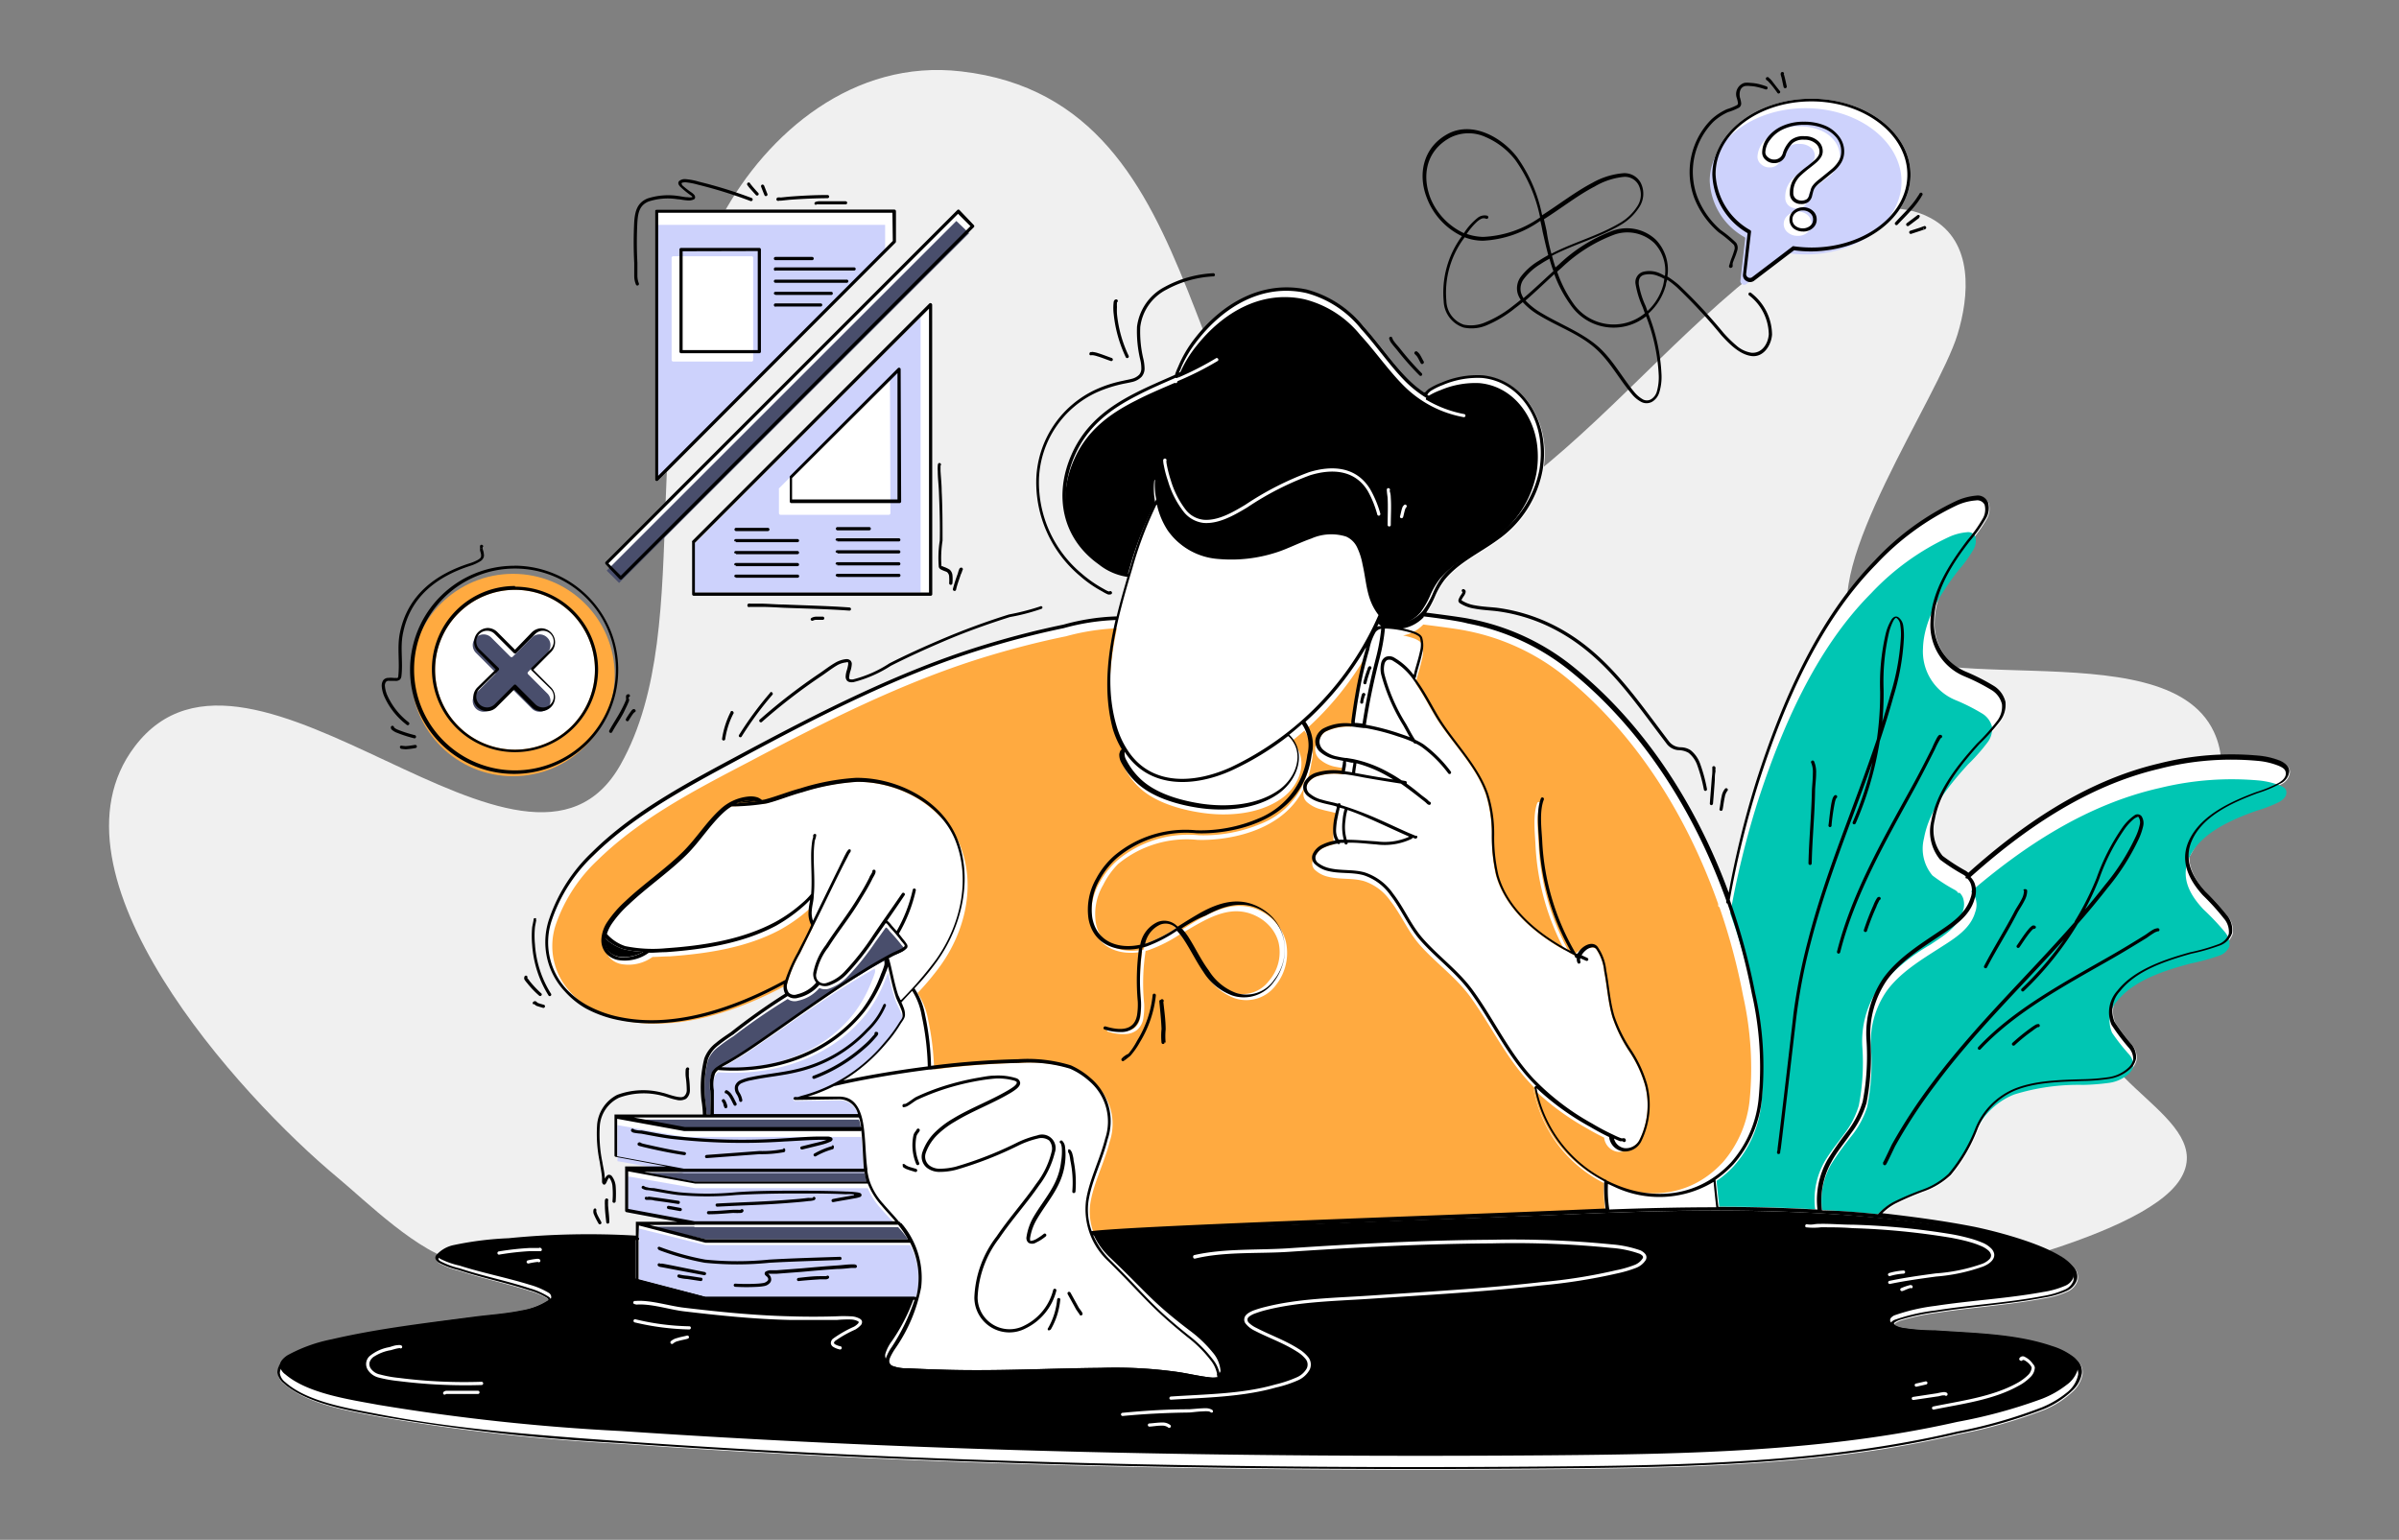 <svg xmlns="http://www.w3.org/2000/svg" data-name="Layer 1" viewBox="24.884 69.67 250.314 160.68" width="250.314" height="160.68"><rect x="24.884" y="69.67" width="250.314" height="160.68" fill="#808080" stroke="none"/><g data-name="4-Article-Missing1"><path fill="#f0f0f0" fill-rule="evenodd" d="M72.82 201.31c-4.11-.7-9.84-6.38-12.69-8.74-10.35-8.6-31.28-31.7-21.19-45 12.12-16 40.88 19.34 50.7 1.88 8.36-14.88.61-38.9 10.64-57.33 4.65-8.52 13.63-16.32 24.9-15 27.68 3.17 21.64 41.39 40.85 48.69 5.54 2.11 10.86-.77 15.19-3.8 9.85-6.89 17.3-16.21 26.58-23.67 4.36-3.49 12.32-9.25 18.54-5.91 4.55 2.45 4 8.22 2.79 12.15-2 6.55-14.42 24.51-10.88 30.56 5 8.58 32.41-.14 37.62 10.87 4.23 8.92-9.62 20.62-12.13 29-2.2 7.33 12.67 11.29 8.62 17.73s-27.36 11.13-35.25 12.68c-19.72 3.88-39.73 2.34-59.71 1.46s-64.69-4.62-84.58-5.57Z" class="colorf0f0f0 svgShape"/><path fill="#ffffff" fill-rule="evenodd" d="M147.49 108.78c-1.39.62-2.8 1.21-4.13 1.89-2.8 1.43-5.27 3.24-6.67 6.43-1.87 4.24-1 8.74 2.83 11.47a6.32 6.32 0 0 0 3 1.3c-.39 1.35-.79 2.72-1.12 4.12a23.12 23.12 0 0 0-5.56.86 87.7 87.7 0 0 0-8.71 2.26c-8.49 2.65-16.66 6.82-24.48 11-5.57 3-11.47 6-16 10.49a17.19 17.19 0 0 0-4.43 6.86 7.48 7.48 0 0 0 1.58 7.65 8.82 8.82 0 0 0 2.2 1.79 12.23 12.23 0 0 0 3.57 1.25c5.74 1.13 12-1 17.1-3.79a1.56 1.56 0 0 0 .13 1 66.45 66.45 0 0 0-5.64 4c-.49.34-1.07.71-1.59 1.15a3.62 3.62 0 0 0-1.2 1.61 12.4 12.4 0 0 0-.3 4.34 10.73 10.73 0 0 1 .15 1.51h-9.14v4.34a.15.15 0 0 0 .13.16l5.32 1h-4.32V196a.15.15 0 0 0 .13.16l5.31 1H91.3v1.53a84 84 0 0 0-13.28.27 35.29 35.29 0 0 0-5.7.71 3.33 3.33 0 0 0-1.85 1.06c-.19.27-.07.55.26.78a8.5 8.5 0 0 0 2.07.77c2.41.81 4.93 1.31 7.34 2.1a7.35 7.35 0 0 1 1.92.83l.11.12a.07.07 0 0 1 0 .06s0 .06-.08.09a7.36 7.36 0 0 1-2.77 1.07c-1.66.35-3.51.47-4.78.65a149 149 0 0 0-15 2.5 15.87 15.87 0 0 0-4.75 1.81 1.47 1.47 0 0 0-.22 2.6c2.39 2.12 6.74 2.8 9.86 3.4a212.8 212.8 0 0 0 25.34 2.83c32.25 2.3 64.86 2.93 97.21 2.64 14-.12 28.65-.41 42.3-3.64a52.66 52.66 0 0 0 8.92-2.55 9.83 9.83 0 0 0 3.06-2 3.21 3.21 0 0 0 .92-1.72 1.66 1.66 0 0 0-.65-1.51 7.2 7.2 0 0 0-2.3-1.21c-3.86-1.38-8.22-1.43-12.31-1.74a19 19 0 0 1-3.47-.28 2.7 2.7 0 0 1-.61-.22.61.61 0 0 1-.28-.27l.09-.09a2.24 2.24 0 0 1 .58-.28 23.77 23.77 0 0 1 3.76-.8c3.73-.59 7.55-.81 11.25-1.52a9.11 9.11 0 0 0 2.34-.68 1.93 1.93 0 0 0 1.08-1.15 1.49 1.49 0 0 0-.34-1.36 5.1 5.1 0 0 0-1.42-1.17c-2.77-1.66-8-2.85-9.24-3.08-3.07-.59-6.17-1-9.3-1.36a5.82 5.82 0 0 1 1.34-1 29.61 29.61 0 0 1 3-1.29 8 8 0 0 0 2.8-1.71 17.1 17.1 0 0 0 2.83-4.86 7.25 7.25 0 0 1 3.87-3.94c2.09-.86 4.66-.91 7.06-1a19.9 19.9 0 0 0 2.68-.21 4.17 4.17 0 0 0 2.29-1.06 1.9 1.9 0 0 0 .6-1.06 2.07 2.07 0 0 0-.47-1.49 23.28 23.28 0 0 1-1.77-2.35 3 3 0 0 1 .58-3.21c1.67-2.11 4.63-3.11 7.42-3.9a21.37 21.37 0 0 0 2.94-.84 2.09 2.09 0 0 0 1.32-1.31 2.41 2.41 0 0 0-.56-1.9 27.36 27.36 0 0 0-2.21-2.43c-1.71-1.88-2.28-3.71-1.27-5.64 1.23-2.34 4.07-3.65 6.7-4.63a13.12 13.12 0 0 0 2.38-1 1.58 1.58 0 0 0 .93-1.29c0-.48-.39-.84-.93-1.09a8.06 8.06 0 0 0-2.17-.53 30.68 30.68 0 0 0-10.5.81c-7.83 1.84-14.47 6.56-19.88 11.4l-.24-.18a19.93 19.93 0 0 1-2.45-1.58 4.26 4.26 0 0 1-.82-3.75c.55-3.08 2.64-5.66 4.67-7.92a21.92 21.92 0 0 0 2.14-2.39 2.83 2.83 0 0 0 .57-2 2.7 2.7 0 0 0-1.24-1.69 21.35 21.35 0 0 0-2.85-1.45 5.45 5.45 0 0 1-3.37-5.35c.08-3.11 1.94-6 3.78-8.35a15.44 15.44 0 0 0 1.6-2.24 2.15 2.15 0 0 0 .25-1.78 1.16 1.16 0 0 0-1.23-.67 6.2 6.2 0 0 0-2.07.55 27.85 27.85 0 0 0-8.51 6.21c-6 6.14-9.75 14.86-12.36 23a97.08 97.08 0 0 0-2.88 11.67c-3.39-9.22-8.91-17.81-16.53-23.82a24.47 24.47 0 0 0-10.54-4.76c-.94-.19-3.71-.54-4.49-.64a10.56 10.56 0 0 0 .91-1.69 8.06 8.06 0 0 1 1-1.73c1.46-1.81 3.66-2.8 5.5-4.14a11.41 11.41 0 0 0 4.72-7.24 10.47 10.47 0 0 0 .08-3.11c-.42-3.42-2.78-6.51-6.36-6.86a9.55 9.55 0 0 0-4.25.76 7.38 7.38 0 0 0-1.35.67 2.4 2.4 0 0 0-.25.23 1.59 1.59 0 0 1-.13.13.17.17 0 0 0-.1 0 11.55 11.55 0 0 1-1.68-1.4c-1.62-1.62-3-3.67-4.61-5.46a11.37 11.37 0 0 0-5.95-3.88c-4.7-1-8.85 1.47-11.66 5.07a12.65 12.65 0 0 0-1.76 3 7.21 7.21 0 0 0-.29.71s-.1.02-.1.04Z" class="colorfff svgShape"/><path fill-rule="evenodd" d="M91.22 198.93a87.39 87.39 0 0 0-13.25.26c-1 .1-3.07.14-4.81.47a7.53 7.53 0 0 0-1.8.54 1.89 1.89 0 0 0-.7.54.11.11 0 0 0 0 .14.57.57 0 0 0 .18.16 8.56 8.56 0 0 0 2 .7c2.4.77 4.92 1.25 7.33 2a7.89 7.89 0 0 1 2 .86.52.52 0 0 1 .23.45.45.45 0 0 1-.21.31 8 8 0 0 1-2.91 1.06c-1.66.34-3.52.46-4.8.63-5 .66-10.1 1.24-15 2.38a16 16 0 0 0-4.63 1.68c-.47.33-.79.69-.76 1.11a1.35 1.35 0 0 0 .57.87c2.35 2 6.64 2.61 9.71 3.18a222.35 222.35 0 0 0 25.3 2.73c32.25 2.19 64.85 2.79 97.19 2.53 14-.12 28.59-.39 42.23-3.48a53.48 53.48 0 0 0 8.85-2.41 10.15 10.15 0 0 0 2.58-1.46 3 3 0 0 0 1.21-1.8 1.25 1.25 0 0 0-.54-1.15 7 7 0 0 0-2.19-1.1c-3.84-1.31-8.17-1.35-12.23-1.64a21.66 21.66 0 0 1-3.52-.28 2.63 2.63 0 0 1-.8-.3.88.88 0 0 1-.32-.35.36.36 0 0 1 .06-.37 1.18 1.18 0 0 1 .33-.25 20.07 20.07 0 0 1 4.3-1c3.73-.57 7.55-.77 11.25-1.45a9.12 9.12 0 0 0 2.25-.63 1.56 1.56 0 0 0 .91-.89 1.12 1.12 0 0 0-.29-1 4.77 4.77 0 0 0-1.32-1c-2.74-1.56-7.93-2.69-9.13-2.9-13.45-2.45-27.6-2.29-41.26-1.71-10.32.44-45.6 1.57-50.26 2.12a7.56 7.56 0 0 0 1.79 2.47c3.66 3.46 4.2 4.48 8.24 7.55a13.27 13.27 0 0 1 2.42 2.3 3.33 3.33 0 0 1 .81 1.87.34.34 0 0 1-.27.36 2.33 2.33 0 0 1-1 0c-1.06-.11-2.09-.34-3.14-.51a48.85 48.85 0 0 0-8.2-.43c-5.34 0-10.67.32-16 .19-1.38 0-2.76-.07-4.13-.16a4.59 4.59 0 0 1-1.78-.28.78.78 0 0 1-.44-.92 4.26 4.26 0 0 1 .68-1.31 19.64 19.64 0 0 0 2.37-4.68H98.43l-7.09-1.77a.16.16 0 0 1-.12-.15Z" fill="#000000" class="color000 svgShape"/><path fill="#ffffff" fill-rule="evenodd" d="M119 197.36c0 .07.11.14.16.22A8.71 8.71 0 0 1 121 204c-.29 2.35-1.45 4.28-2.68 6.36a6.14 6.14 0 0 0-.57 1c-.12.32-.13.65.21.83a4.1 4.1 0 0 0 1.64.26c1.37.08 2.75.12 4.12.16 5.34.14 10.66-.15 16-.2a46.51 46.51 0 0 1 8.26.46c1.05.17 2.08.41 3.13.53a2.61 2.61 0 0 0 .71 0h.1a.07.07 0 0 0 0-.06 3.31 3.31 0 0 0-.75-1.77 13.38 13.38 0 0 0-2.35-2.35c-4.06-3.22-4.6-4.29-8.28-7.92a7.4 7.4 0 0 1-2.34-6.34c.31-2.12 1.46-4.32 2-6.48a5.55 5.55 0 0 0-1.67-6 7.52 7.52 0 0 0-2-1.29 14.75 14.75 0 0 0-5.38-.6 82.68 82.68 0 0 0-9.13.69.16.16 0 0 1-.09 0h-.07c-3.61.46-7.18 1.08-9.85 1.71h-.07c-.49.25-1 .47-1.52.68s-.83.31-1.25.43h3.25c1.42 0 2.08.94 2.42 2.28.37 1.51.31 3.56.54 5.25a.15.15 0 0 1 0 .11.17.17 0 0 1 0 .07 7.2 7.2 0 0 0 .21 1 6.75 6.75 0 0 0 1.46 2.48c.53.63 1.12 1.23 1.65 1.87a.16.16 0 0 1 .16.17.17.17 0 0 1 .14.03Z" class="colorfff svgShape"/><path fill="#cdd2fc" fill-rule="evenodd" d="M91.55 199a.14.14 0 0 1 .06.13.16.16 0 0 1-.06.12v3.92l6.94 1.83h22a7.25 7.25 0 0 0 .18-.95 7.5 7.5 0 0 0-.82-4.46H98.48l-6.93-1.72Z" class="colorcdd2fc svgShape"/><path fill="#494e6c" fill-rule="evenodd" d="M97.34 197.67h-4.66l5.87 1.33h21.07a8.89 8.89 0 0 0-.77-1l-.25-.27H97.34Z" class="color494e6c svgShape"/><path fill="#cdd2fc" fill-rule="evenodd" d="M115.43 193.66h-18l-7-1.23v3.75l6.93 1.24h20.94c-.47-.53-1-1.05-1.45-1.58a7.32 7.32 0 0 1-1.42-2.18Z" class="colorcdd2fc svgShape"/><path fill="#494e6c" fill-rule="evenodd" d="M97.43 193h17.89a8.17 8.17 0 0 1-.2-.94h-23Z" class="color494e6c svgShape"/><path fill="#cdd2fc" fill-rule="evenodd" d="M114.75 188.31H96.31l-7-1.23v3.76l6.94 1.23h18.8c-.14-1.18-.15-2.55-.3-3.76Z" class="colorcdd2fc svgShape"/><path fill="#494e6c" fill-rule="evenodd" d="M114.5 186.5H91l5.35 1h18.38a6.27 6.27 0 0 0-.16-.82ZM117.3 166.47c-.35.5-.71 1-1.07 1.49a26.47 26.47 0 0 1-2.85 3.56 4.72 4.72 0 0 1-2 1.32 1.36 1.36 0 0 1-1-.07 4 4 0 0 1-2.21 1.32 1.23 1.23 0 0 1-1.1-.17 64.19 64.19 0 0 0-5.65 3.88 18.2 18.2 0 0 0-1.57 1.11 3.2 3.2 0 0 0-1.1 1.42 11.48 11.48 0 0 0-.28 4.13 14.4 14.4 0 0 1 .14 1.5H99c0-.81.05-1.61 0-2.41a3.74 3.74 0 0 1 .15-1.85 1.77 1.77 0 0 1 .56-.6 10.57 10.57 0 0 1 1-.57c1-.54 1.9-1.13 2.82-1.74 3.73-2.49 7.36-5.15 11.21-7.47 1-.63 2.09-1.23 3.16-1.8.25-.13.61-.26.92-.42a1.43 1.43 0 0 0 .45-.31.25.25 0 0 0 0-.11 3.8 3.8 0 0 0-.33-.41 16.78 16.78 0 0 0-1.17-1.36c-.08-.09-.18-.24-.28-.34s-.08-.09-.12-.1Z" class="color494e6c svgShape"/><path fill="#cdd2fc" fill-rule="evenodd" d="M117.55 171.16c-.09.3-.24.61-.32.81a14.15 14.15 0 0 1-2.1 3.68c-3.68 4.48-9.53 6.33-15.32 5.91a1.24 1.24 0 0 0-.32.37 3.33 3.33 0 0 0-.12 1.66v2.38h15.03a1.94 1.94 0 0 0-1.89-1.48l-4.66.07a.16.16 0 0 1-.17-.16.16.16 0 0 1 .19-.13h.07l.22-.05.36-.12a17.72 17.72 0 0 0 1.79-.56 16.9 16.9 0 0 0 6.87-4.82 13.89 13.89 0 0 0 1.49-1.94l.25-.36a.7.7 0 0 0 .14-.32 1.59 1.59 0 0 0-.16-.73c-.16-.42-.42-.85-.54-1.2-.36-1-.56-2.02-.81-3.01Z" class="colorcdd2fc svgShape"/><path fill="#cdd2fc" fill-rule="evenodd" d="M116.19 170.72q-1.11.63-2.19 1.29c-3.61 2.19-7 4.7-10.5 7.06-.86.58-1.75 1.14-2.65 1.66-.19.11-.42.21-.64.34 5.21.3 10.43-1.45 13.73-5.6a13.34 13.34 0 0 0 1.92-3.46 7.41 7.41 0 0 0 .3-.79.79.79 0 0 0 0-.45Z" class="colorcdd2fc svgShape"/><path fill="#ffaa40" fill-rule="evenodd" d="M141.5 135.23a23.86 23.86 0 0 0-5.4.84c-2.91.59-5.81 1.35-8.64 2.22-8.44 2.61-16.55 6.71-24.33 10.83-5.51 2.88-11.36 5.88-15.87 10.29a16.66 16.66 0 0 0-4.33 6.59 7.05 7.05 0 0 0 1.5 7.23 8.89 8.89 0 0 0 2.21 1.77 12.47 12.47 0 0 0 3.46 1.2c5.74 1.11 12-1.09 17.06-3.85a17.37 17.37 0 0 1 1.27-2.81c.47-1 .94-1.89 1.42-2.84a2.57 2.57 0 0 1-.27-1.48c0-.36.1-.74.15-1.11-.28.29-.56.55-.72.69a16.42 16.42 0 0 1-2.82 1.94c-3.49 1.84-7.55 2.45-11.46 2.73-.59 0-1.17.06-1.76.06a4.28 4.28 0 0 1-3 .78 2.23 2.23 0 0 1-1.56-.81 2.09 2.09 0 0 1-.36-1.28 3.54 3.54 0 0 1 .6-1.79 11.57 11.57 0 0 1 1.88-2.14c1.89-1.79 4.08-3.25 6-5.07 1.4-1.38 2.45-3.08 3.9-4.4a5 5 0 0 1 2.91-1.3 2.33 2.33 0 0 1 1 .1 1.86 1.86 0 0 1 .43.25h.3c1.24-.32 2.46-.83 3.7-1.15a24.64 24.64 0 0 1 5.74-1.08c4.24 0 9 2.27 10.58 6.32 1.64 4.2.46 8.94-2.08 12.48a27.6 27.6 0 0 1-2.39 2.86 7.22 7.22 0 0 1 1.1 2.75 28.51 28.51 0 0 1 .63 5.22 83.11 83.11 0 0 1 9-.68 15 15 0 0 1 5.49.63 8.07 8.07 0 0 1 2.06 1.32 5.74 5.74 0 0 1 1.76 6.29c-.52 2.11-1.66 4.27-2 6.35a6.24 6.24 0 0 0 .32 3.09c4.32-.56 39.82-1.74 50.17-2.19l3.23-.13a15.51 15.51 0 0 1-.13-2.82 13.8 13.8 0 0 1-7.33-9.65.16.16 0 0 1 .13-.19h.05c-.19-.18-.37-.38-.55-.57-2.57-2.73-4.13-6.12-6.32-9.12-1.49-2-3.54-3.45-5.19-5.31-1.24-1.4-1.94-3.16-3.09-4.62a5.4 5.4 0 0 0-2.76-2.06c-1.21-.34-2.51-.14-3.73-.45a3 3 0 0 1-1.39-.73.91.91 0 0 1-.16-1.07 2 2 0 0 1 1-.93 5.11 5.11 0 0 1 1.33-.4 1.86 1.86 0 0 1-.23-.78 6.2 6.2 0 0 1 .17-1.75c.06-.28.11-.56.19-.83v-.13l-.19-.05c-.45-.13-1-.22-1.45-.36a3.5 3.5 0 0 1-1.39-.69 1.12 1.12 0 0 1-.2-1.62 2.12 2.12 0 0 1 1-.74 6.36 6.36 0 0 1 2.76-.23c0-.24.07-.49.11-.73a2.89 2.89 0 0 1 0-.29l-.81-.15a3.42 3.42 0 0 1-1.59-.76 1.41 1.41 0 0 1-.49-1.29 1.64 1.64 0 0 1 .81-1.12 5 5 0 0 1 2.91-.52v-.22l.09-.67c.1-.68.2-1.35.31-2a40.78 40.78 0 0 1 1.12-4.77c0-.08 0-.15.06-.24a32 32 0 0 1-6.34 7.75 4.06 4.06 0 0 1 .64 3.42c-1 7.26-9 8.17-11.91 8.05a11.23 11.23 0 0 0-8.26 2.52A8.34 8.34 0 0 0 140 162a6 6 0 0 0-.77 4c.47 2.51 2.79 3.23 5 2.75a3.15 3.15 0 0 1 1.77-2.45 1.86 1.86 0 0 1 1.85.31l.2.17c.79-.49 1.59-1 2.4-1.43 2-1.09 4.1-1.69 6.24-.47a5.28 5.28 0 0 1 1.25 1 4.83 4.83 0 0 1 1.1 2 5.39 5.39 0 0 1-1 4.55 3.83 3.83 0 0 1-4.32 1.41 5.91 5.91 0 0 1-2.95-2.41c-.74-1-1.32-2.25-2-3.26a6.28 6.28 0 0 0-.77-1 15 15 0 0 1-3.17 1.61 2.77 2.77 0 0 1-.41.12 21.85 21.85 0 0 0-.15 5.54 7.37 7.37 0 0 1-.08 1.41 2 2 0 0 1-.67 1.3 2 2 0 0 1-1.11.42 5 5 0 0 1-1.92-.25.16.16 0 1 1 .09-.31c1.38.4 3 .54 3.29-1.21a7.69 7.69 0 0 0 .07-1.35 23.27 23.27 0 0 1 .12-5.47c-2.34.46-4.75-.39-5.24-3.05a6.33 6.33 0 0 1 .8-4.16 8.76 8.76 0 0 1 1.87-2.33 11.53 11.53 0 0 1 8.5-2.61 15.47 15.47 0 0 0 6.49-1.21 8.12 8.12 0 0 0 5.07-6.56 3.76 3.76 0 0 0-.56-3.15c-.43.37-.87.74-1.32 1.09 1.86 1.8.93 4.61-1.08 6-2.33 1.65-5.6 1.89-8.35 1.48-2.2-.33-4.83-1.07-6.48-2.63a7.38 7.38 0 0 1-1.51-2 1.65 1.65 0 0 1-.24-.92 1.58 1.58 0 0 1 .08-.26.6.6 0 0 1 .07-.14.25.25 0 0 1 .12-.07 9.56 9.56 0 0 1-.94-2.09c-1.09-3.61-.7-7.43.16-11.14Z" class="colorffaa40 svgShape"/><path fill-rule="evenodd" d="M88 167.56v.19a1.76 1.76 0 0 0 .3 1.09 1.88 1.88 0 0 0 1.33.68A4 4 0 0 0 92 169a10.77 10.77 0 0 1-2-.27 5 5 0 0 1-2-1.17Z" fill="#000000" class="color000 svgShape"/><path fill="#ffaa40" fill-rule="evenodd" d="M173.39 134.84a3.84 3.84 0 0 1-2.11 1.14 8.08 8.08 0 0 1 1.08.29 2.47 2.47 0 0 1 .63.32.7.7 0 0 1 .25.3 2.83 2.83 0 0 1 0 1.62c-.19.9-.54 1.88-.63 2.45a.17.17 0 0 1-.1.13c0 .06.09.12.13.19.94 1.31 1.7 2.88 2.43 4.05 1.58 2.52 3.87 4.82 4.87 7.65a13.54 13.54 0 0 1 .61 4.23 18.12 18.12 0 0 0 .44 4.15c1 3.52 4.13 6.11 7.33 7.81a25.84 25.84 0 0 1-3.22-11.31c-.06-1.29-.29-3.16.19-4.4a.16.16 0 0 1 .21-.09.15.15 0 0 1 .09.21c-.46 1.2-.22 3-.16 4.26a25.62 25.62 0 0 0 3.41 11.6l.22.1a2 2 0 0 1 .47-.58c.49-.43 1.14-.6 1.54-.15a5.13 5.13 0 0 1 .9 2.44c.3 1.56.38 3.16.82 4.7a14.61 14.61 0 0 0 1.69 3.46 13.22 13.22 0 0 1 1.64 3.58 8.56 8.56 0 0 1-.63 5.87 1.83 1.83 0 0 1-1.84 1 1.68 1.68 0 0 1-1.39-1.48c-.69-.33-1.35-.7-2-1.08a26.84 26.84 0 0 1-5.37-4 13.49 13.49 0 0 0 7 9.41.21.21 0 0 1 .14.1l.77.37c3.92 1.72 8.5 1.42 11.86-2.24a11.76 11.76 0 0 0 2.78-6.43 34.58 34.58 0 0 0-.68-10.93 65.88 65.88 0 0 0-2.47-9.25.17.17 0 0 1-.13-.2V164c-3.26-9.23-8.65-17.87-16.16-23.87a23.49 23.49 0 0 0-10.11-4.64c-1-.22-4.35-.63-4.5-.65Z" class="colorffaa40 svgShape"/><path fill="#ffffff" fill-rule="evenodd" d="M189.12 169.34c-3.52-1.76-7.1-4.53-8.16-8.36a18.19 18.19 0 0 1-.46-4.29 13.23 13.23 0 0 0-.61-4.18c-1-2.85-3.37-5.16-5-7.69-.75-1.18-1.52-2.77-2.49-4.1a6.78 6.78 0 0 0-2.18-2.07.72.72 0 0 0-.64-.1.65.65 0 0 0-.28.42 2.37 2.37 0 0 0 0 1.06 18.7 18.7 0 0 0 2.27 5.21c.26.47.51.95.79 1.41l.14.21a7.08 7.08 0 0 1 .89.49 13.56 13.56 0 0 1 2.83 2.83.17.17 0 0 1 0 .23.15.15 0 0 1-.23 0 13.08 13.08 0 0 0-2.76-2.75c-.2-.13-.4-.25-.61-.36a.23.23 0 0 1-.21-.06.45.45 0 0 1-.09-.1c-.51-.23-1-.41-1.58-.59a22.29 22.29 0 0 0-3.42-.88.15.15 0 0 1-.09 0 .19.19 0 0 1-.1 0l-.67-.08a5.23 5.23 0 0 0-3.24.43 1.3 1.3 0 0 0-.67 1.12 1.15 1.15 0 0 0 .4.81 3 3 0 0 0 1.45.68 7.12 7.12 0 0 0 .9.17.21.21 0 0 1 .11 0l.65.11a12.93 12.93 0 0 1 3.7 1.39 14.52 14.52 0 0 1 1.36.83l.39.07a.16.16 0 0 1 .14.19.12.12 0 0 1 0 .08c.44.32.87.65 1.29 1s.58.44.86.67c0 0 .09.1.15.15l.09.07a.17.17 0 0 1 .13.19.16.16 0 0 1-.19.14.37.37 0 0 1-.17-.08c-.08-.06-.17-.17-.22-.21l-.85-.67c-.56-.43-1.12-.86-1.7-1.26-1.29-.2-2.59-.41-3.88-.64-.61-.12-1.28-.25-2-.34h-.07a.19.19 0 0 1-.09 0 5.81 5.81 0 0 0-2.7.2 1.91 1.91 0 0 0-.89.63.83.83 0 0 0 .16 1.21 3.14 3.14 0 0 0 1.27.62c.49.15 1 .24 1.46.37l.2.05v-.05a.14.14 0 0 1 .14 0 .16.16 0 0 1 .11.07.13.13 0 0 1 0 .1 35.76 35.76 0 0 1 4.07 1.54c1 .44 2 .92 3 1.36.22.09.43.19.65.27l.11.05a.18.18 0 0 1 .13 0 .16.16 0 0 1 0 .23.18.18 0 0 1-.17.06 1.38 1.38 0 0 1-.2-.08h-.09a.14.14 0 0 1-.07.1 6.56 6.56 0 0 1-3.69.59c-1-.07-2-.21-3-.18a.18.18 0 0 1-.09.17.17.17 0 0 1-.23-.08v-.08h-.49a.12.12 0 0 1 0 .08.16.16 0 0 1-.24 0 4.83 4.83 0 0 0-1.41.41 1.73 1.73 0 0 0-.84.78.68.68 0 0 0 .27.87 3.09 3.09 0 0 0 1.07.49c1.23.31 2.53.11 3.75.46a5.8 5.8 0 0 1 2.95 2.21c1.15 1.48 1.85 3.25 3.09 4.66 1.66 1.9 3.73 3.35 5.23 5.42 2.19 3 3.75 6.46 6.32 9.22a25.82 25.82 0 0 0 6.14 4.7 24.59 24.59 0 0 0 2.27 1.2 7.27 7.27 0 0 0 .76.33.39.39 0 0 0 .16 0 .47.47 0 0 1 .17 0 .22.22 0 0 1 .13.12.19.19 0 0 1 0 .15.16.16 0 0 1-.19.12.2.2 0 0 1-.12-.08h-.27l-.64-.28a1.34 1.34 0 0 0 1.09 1 1.58 1.58 0 0 0 1.56-.84 8.19 8.19 0 0 0 .6-5.72 12.76 12.76 0 0 0-1.64-3.53 15.19 15.19 0 0 1-1.77-3.59c-.46-1.56-.55-3.2-.86-4.79a4.86 4.86 0 0 0-.84-2.32.51.51 0 0 0-.49-.15 1.42 1.42 0 0 0-.63.33 1.8 1.8 0 0 0-.4.48l.6.28a.18.18 0 0 1 .09.22.17.17 0 0 1-.22.08l-.6-.26a.46.46 0 0 0 0 .31.16.16 0 0 1-.07.22.15.15 0 0 1-.22-.07.73.73 0 0 1-.07-.49.15.15 0 0 1-.18-.08ZM118.83 174a36.3 36.3 0 0 0 3.62-4.2c2.5-3.51 3.66-8.2 2.06-12.35-1.54-4-6.18-6.24-10.31-6.2a24.05 24.05 0 0 0-5.68 1.08c-1.25.33-2.47.85-3.72 1.17a22.07 22.07 0 0 1-3.66.31 5.28 5.28 0 0 0-.82.61c-1.45 1.33-2.5 3.06-3.9 4.45-1.88 1.85-4.08 3.34-6 5.16a11.38 11.38 0 0 0-1.83 2.09 4.08 4.08 0 0 0-.47 1 4.41 4.41 0 0 0 1.92 1.27 14.09 14.09 0 0 0 4.25.22c3.88-.27 7.91-.88 11.38-2.73a15 15 0 0 0 2.76-1.93 7.45 7.45 0 0 0 1-1c.1-1.29 0-2.6 0-3.9a10.67 10.67 0 0 1 .12-1.69 2.48 2.48 0 0 1 .09-.31v-.15a.17.17 0 0 1 .3-.14.25.25 0 0 1 0 .19c0 .14-.12.41-.13.47a11.2 11.2 0 0 0-.11 1.64c0 1.36.13 2.75 0 4.11 0 .5-.16 1-.2 1.51a2.52 2.52 0 0 0 .12 1.09c.27-.54.53-1.08.79-1.62.63-1.28 1.24-2.57 1.88-3.84L113 159l.23-.43.1-.13a.16.16 0 0 1 .08-.1.16.16 0 0 1 .22 0 .16.16 0 0 1 0 .16.13.13 0 0 1 0 .07 1.47 1.47 0 0 0-.1.13c-.08.13-.15.28-.22.42-.23.43-.45.86-.67 1.3-.64 1.27-1.25 2.55-1.88 3.84-.79 1.63-1.6 3.25-2.4 4.88a13.18 13.18 0 0 0-1.34 3.17 1.14 1.14 0 0 0 .16.94.81.81 0 0 0 .87.18 3.7 3.7 0 0 0 2-1.23 1.34 1.34 0 0 1-.3-1.05 6.72 6.72 0 0 1 1.28-2.84c1.09-1.69 2.34-3.25 3.39-5a22.72 22.72 0 0 0 1.19-2.1c0-.08.16-.27.24-.45a.42.42 0 0 0 .06-.14.16.16 0 0 1 .13-.19.16.16 0 0 1 .2.12.6.6 0 0 1-.05.3c-.08.2-.25.45-.29.55-.36.73-.78 1.43-1.21 2.13-1 1.71-2.3 3.28-3.38 5a6.25 6.25 0 0 0-1.24 2.69.83.83 0 0 0 1.13 1 4.32 4.32 0 0 0 1.89-1.26 27.17 27.17 0 0 0 2.82-3.59c1-1.49 2.09-3 3.1-4.49a.17.17 0 0 1 .28.18c-.6.91-1.22 1.8-1.84 2.69l.12.09a3.2 3.2 0 0 1 .36.41l.51.58a15.39 15.39 0 0 0 1.68-4.31.16.16 0 0 1 .19-.13.17.17 0 0 1 .13.2 15.53 15.53 0 0 1-1.77 4.51l.45.58a3.6 3.6 0 0 1 .4.54.36.36 0 0 1 0 .38 2 2 0 0 1-.58.42c-.31.16-.67.29-.91.42l-.45.24a.19.19 0 0 1 .09.11c.33 1.23.53 2.52.94 3.73q.12.22.22.48Z" class="colorfff svgShape"/><path fill="#ffaa40" fill-rule="evenodd" d="M148.15 167.1a6.73 6.73 0 0 1 .74 1c.61.94 1.17 2.05 1.89 3a5.37 5.37 0 0 0 2.69 2.14 3.44 3.44 0 0 0 3.82-1.22 4.56 4.56 0 0 0 1-4 4.08 4.08 0 0 0-1-1.78 4.64 4.64 0 0 0-1.14-.88c-2-1.09-3.86-.53-5.72.43-.79.41-1.54.87-2.28 1.31ZM147.62 166.51l-.12-.09a1.53 1.53 0 0 0-1.54-.27 2.79 2.79 0 0 0-1.59 2l.21-.07a14.33 14.33 0 0 0 3.04-1.57Z" class="colorffaa40 svgShape"/><path fill="#ffffff" fill-rule="evenodd" d="M159.32 146.49a30.08 30.08 0 0 1-5.84 3.55c-3.83 1.73-8.55 2-11.13-1.86l-.06-.09v.17a1.35 1.35 0 0 0 .21.75 7.36 7.36 0 0 0 1.45 1.92c1.61 1.54 4.18 2.25 6.32 2.58 2.68.4 5.88.18 8.14-1.44 1.76-1.28 2.67-3.91.91-5.58Z" class="colorfff svgShape"/><path fill-rule="evenodd" d="M103.93 153.28h-.09a1.84 1.84 0 0 0-.84-.09 4.26 4.26 0 0 0-1.23.3c.84-.07 1.61-.14 2.16-.21Z" fill="#000000" class="color000 svgShape"/><path fill="#ffffff" fill-rule="evenodd" d="M145.6 122.34a39.37 39.37 0 0 0-2.49 6.57c-1.58 5.32-3.31 11.16-1.61 16.68a9.25 9.25 0 0 0 1.13 2.4c2.48 3.76 7 3.42 10.71 1.75a31.55 31.55 0 0 0 15.44-15.9c-1.28-1.67-1.21-3.29-1.66-5.3a7.42 7.42 0 0 0-.55-1.71 2.3 2.3 0 0 0-1.18-1.18 5.16 5.16 0 0 0-3.63.21c-1.28.45-2.54 1.1-3.62 1.44a15.22 15.22 0 0 1-6.14.7 7.09 7.09 0 0 1-5.3-3 8.3 8.3 0 0 1-1.1-2.66Z" class="colorfff svgShape"/><path fill-rule="evenodd" d="M173.66 111.36a12.13 12.13 0 0 0 4 1.52.16.16 0 0 1-.06.32 11.77 11.77 0 0 1-6.18-3.21c-1.62-1.6-3-3.62-4.61-5.37a10.91 10.91 0 0 0-5.81-3.72c-4.55-1-8.56 1.43-11.28 4.87a12.14 12.14 0 0 0-1.71 2.82c0 .09-.14.29-.21.49a32.09 32.09 0 0 0 3.92-2 .17.17 0 1 1 .18.28 32.34 32.34 0 0 1-4.16 2.09.17.17 0 0 1-.09.17.16.16 0 0 1-.19 0c-1.36.59-2.73 1.16-4 1.82-2.72 1.36-5.13 3.09-6.49 6.15-1.79 4-1 8.28 2.71 10.86a6 6 0 0 0 2.85 1.23c.08-.24.15-.48.22-.72a36.33 36.33 0 0 1 2.68-6.84 7.16 7.16 0 0 1-.11-2.26.17.17 0 0 1 .19-.14.16.16 0 0 1 .14.18 7.3 7.3 0 0 0 .2 2.59 7.7 7.7 0 0 0 1 2.61 6.7 6.7 0 0 0 5 2.75 15.14 15.14 0 0 0 6-.68c1.29-.41 2.84-1.25 4.38-1.66a4.8 4.8 0 0 1 3.07 0c1.26.51 1.64 1.87 1.91 3.06.44 1.92.36 3.47 1.59 5.06a.17.17 0 0 1 .09.21c-.1.22-.19.45-.3.67a3.8 3.8 0 0 0 4.49-.91 9.54 9.54 0 0 0 1-1.71 8 8 0 0 1 1-1.76c1.48-1.8 3.68-2.79 5.55-4.13a10.89 10.89 0 0 0 4.56-6.9 10.14 10.14 0 0 0 .08-3c-.4-3.21-2.63-6.13-6-6.45a9.24 9.24 0 0 0-4.08.73 6.87 6.87 0 0 0-1.28.62c-.07 0-.15.15-.24.23Z" fill="#000000" class="color000 svgShape"/><path fill="#00c6b3" fill-rule="evenodd" d="M220.84 196.37a6 6 0 0 1 1.59-1.21 31.26 31.26 0 0 1 3.07-1.24 8 8 0 0 0 2.68-1.56 16 16 0 0 0 2.82-4.56 7.38 7.38 0 0 1 4.05-3.92 22.61 22.61 0 0 1 7.17-1 23.1 23.1 0 0 0 2.64-.2 3.86 3.86 0 0 0 2.11-.93 1.56 1.56 0 0 0 .5-.83 1.67 1.67 0 0 0-.41-1.19 21.36 21.36 0 0 1-1.8-2.29 3.11 3.11 0 0 1 .62-3.41c1.7-2.05 4.73-3.06 7.59-3.82a22.29 22.29 0 0 0 2.89-.79 1.73 1.73 0 0 0 1.14-1 2 2 0 0 0-.52-1.55 25.72 25.72 0 0 0-2.17-2.29c-1.83-1.92-2.4-3.78-1.33-5.75 1.27-2.3 4.17-3.61 6.89-4.57a14.33 14.33 0 0 0 2.32-.9c.44-.26.77-.56.76-1s-.32-.57-.73-.75a8.31 8.31 0 0 0-2.07-.49 31.53 31.53 0 0 0-10.38.77c-7.77 1.74-14.35 6.21-19.72 10.8a1.81 1.81 0 0 1 .42.6 2.24 2.24 0 0 1 0 1.59c-.5 1.74-2.19 2.75-3.66 3.69-2 1.28-4.13 2.57-5.53 4.46a9.3 9.3 0 0 0-1.68 5.91 22.94 22.94 0 0 1-.4 6.26 9.43 9.43 0 0 1-1.7 3.1 32.07 32.07 0 0 0-2 2.78 7.55 7.55 0 0 0-1 4.84q2.91.17 5.84.45Z" class="color00c6b3 svgShape"/><path fill="#00c6b3" fill-rule="evenodd" d="m229.11 162.72-.19-.15a17.37 17.37 0 0 1-2.4-1.54 4.34 4.34 0 0 1-.89-3.85c.54-3 2.59-5.53 4.59-7.73a20.29 20.29 0 0 0 2-2.25 2.33 2.33 0 0 0 .51-1.69 2.25 2.25 0 0 0-1.07-1.41 20.09 20.09 0 0 0-2.7-1.36 5.48 5.48 0 0 1-3.43-5.4c.08-3 1.9-5.83 3.7-8.16a13.52 13.52 0 0 0 1.52-2.09 1.75 1.75 0 0 0 .23-1.44.82.82 0 0 0-.88-.44 5.61 5.61 0 0 0-1.87.5 26.3 26.3 0 0 0-8.11 5.87c-5.8 5.82-9.35 14.1-11.85 21.79a92.66 92.66 0 0 0-2.85 11.63 63 63 0 0 1 2.56 9.25 33.11 33.11 0 0 1 .67 10.69 11.54 11.54 0 0 1-2.84 6.39 10.19 10.19 0 0 1-1.82 1.57c.09.89.18 1.79.29 2.69 3.33 0 6.66.09 10 .27a8 8 0 0 1 1-5c.59-1 1.32-1.89 2-2.81a9.29 9.29 0 0 0 1.55-3 23.45 23.45 0 0 0 .37-6.17 9.85 9.85 0 0 1 1.68-6.09 19.79 19.79 0 0 1 5.42-4.54c1.36-.91 2.94-1.85 3.4-3.52a2.07 2.07 0 0 0 0-1.38 1.54 1.54 0 0 0-.35-.52.18.18 0 0 1-.17 0 .23.23 0 0 1-.07-.11Z" class="color00c6b3 svgShape"/><ellipse cx="78.41" cy="140.11" fill="#ffaa40" rx="10.61" ry="10.56" class="colorffaa40 svgShape"/><circle cx="78.62" cy="139.56" r="8.67" fill="#ffaa40" class="colorffaa40 svgShape"/><circle cx="78.62" cy="139.56" r="8.34" fill="#ffffff" class="colorfff svgShape"/><path fill="#494e6c" fill-rule="evenodd" d="M78.14 138.2a.18.18 0 0 0 .24 0l2-2a1.13 1.13 0 0 1 1.6 0 1.08 1.08 0 0 1 .34.79 1.1 1.1 0 0 1-.34.8l-2 2a.17.17 0 0 0 0 .23l2 2a1.08 1.08 0 0 1 .34.79 1.1 1.1 0 0 1-.34.8 1.13 1.13 0 0 1-1.6 0l-2-2a.18.18 0 0 0-.24 0l-2 2a1.14 1.14 0 0 1-.8.33 1.15 1.15 0 0 1-.8-.33 1.14 1.14 0 0 1-.33-.8 1.11 1.11 0 0 1 .33-.79l2-2a.15.15 0 0 0 0-.23l-2-2a1.14 1.14 0 0 1-.33-.8 1.11 1.11 0 0 1 .33-.79 1.15 1.15 0 0 1 .8-.33 1.14 1.14 0 0 1 .8.33Z" class="color494e6c svgShape"/><path fill="#ffffff" fill-rule="evenodd" d="M122.19 101.44a.18.18 0 0 0-.1-.16.17.17 0 0 0-.18 0l-24.8 24.81a.13.13 0 0 0 0 .12v5.42a.17.17 0 0 0 .16.17H122a.17.17 0 0 0 .16-.17Z" class="colorfff svgShape"/><path fill="#cdd2fc" fill-rule="evenodd" d="M120.94 102.78v28.72H97.26v-5Z" class="colorcdd2fc svgShape"/><path fill="#ffffff" fill-rule="evenodd" d="M89.58 130.06a.15.15 0 0 0 .23 0l36.72-36.71a.16.16 0 0 0 0-.24L125 91.59a.15.15 0 0 0-.23 0l-36.72 36.72a.17.17 0 0 0 0 .23Z" class="colorfff svgShape"/><path fill="#494e6c" fill-rule="evenodd" d="m89.48 130.5-1.29-1.29 36.48-36.48L126 94Z" class="color494e6c svgShape"/><path fill="#ffffff" fill-rule="evenodd" d="M117.74 109.46a.17.17 0 0 0-.28-.12l-11.3 11.3a.16.16 0 0 0 0 .11v2.47a.17.17 0 0 0 .17.17h11.29a.17.17 0 0 0 .17-.17ZM118.32 95a.16.16 0 0 0 .05-.11v-3.18a.17.17 0 0 0-.17-.17H93.39a.16.16 0 0 0-.16.17v28a.18.18 0 0 0 .1.15.16.16 0 0 0 .18 0Z" class="colorfff svgShape"/><path fill="#cdd2fc" fill-rule="evenodd" d="m117.24 96-23.68 23.7V93.13h23.68Z" class="colorcdd2fc svgShape"/><path fill="#ffffff" fill-rule="evenodd" d="M103.47 96.57a.16.16 0 0 0-.17-.16h-8.17a.17.17 0 0 0-.17.16v10.66a.18.18 0 0 0 .17.17h8.17a.17.17 0 0 0 .17-.17ZM224.23 87.9c0-4.36-4.62-7.93-10.34-7.93s-10.34 3.57-10.34 7.93a7.35 7.35 0 0 0 3.68 6.1l-.48 4.29a.69.69 0 0 0 .35.7.71.71 0 0 0 .78 0l4.2-3.2a13.64 13.64 0 0 0 1.81.12c5.72-.08 10.34-3.65 10.34-8.01Z" class="colorfff svgShape"/><path fill="#cdd2fc" fill-rule="evenodd" d="M223.29 88.62c0 4.21-4.5 7.6-10 7.6a14 14 0 0 1-1.83-.13.13.13 0 0 0-.12 0l-4.26 3.24a.4.4 0 0 1-.42 0 .36.36 0 0 1-.18-.37l.5-4.39a.15.15 0 0 0-.08-.16 7.06 7.06 0 0 1-3.62-5.85c0-4.21 4.5-7.6 10-7.6s10.01 3.45 10.01 7.66Z" class="colorcdd2fc svgShape"/><path fill="#ffffff" fill-rule="evenodd" d="M212.45 94.28a1.47 1.47 0 0 0 1-.33 1.14 1.14 0 0 0 .44-.94 1.19 1.19 0 0 0-.41-.91 1.48 1.48 0 0 0-1-.35 1.5 1.5 0 0 0-1 .35 1.17 1.17 0 0 0-.48.9 1.12 1.12 0 0 0 .44.94 1.55 1.55 0 0 0 1.01.34Zm-4.19-8.23a1 1 0 0 0 .37.75 1.28 1.28 0 0 0 .89.34 1.21 1.21 0 0 0 1.22-.94 3 3 0 0 1 .69-1.14 1.71 1.71 0 0 1 1.22-.37 1.75 1.75 0 0 1 1.16.37 1.07 1.07 0 0 1 .43.87.88.88 0 0 1-.13.47 2.11 2.11 0 0 1-.37.43c-.15.14-.41.34-.75.61a11.14 11.14 0 0 0-1 .83 2.8 2.8 0 0 0-.6.84 2.66 2.66 0 0 0-.23 1.14 1.08 1.08 0 0 0 .35.87 1.23 1.23 0 0 0 .83.29 1.19 1.19 0 0 0 .76-.23 1.1 1.1 0 0 0 .39-.67c.06-.23.1-.39.13-.49a1.17 1.17 0 0 1 .34-.53 4.93 4.93 0 0 1 .44-.39l1.43-1.1a3.75 3.75 0 0 0 .71-.86 2.28 2.28 0 0 0 .31-1.18 2.58 2.58 0 0 0-.54-1.57 3.49 3.49 0 0 0-1.48-1.12 5.5 5.5 0 0 0-2.18-.41 5.19 5.19 0 0 0-2.33.49 3.93 3.93 0 0 0-1.53 1.24 2.59 2.59 0 0 0-.53 1.46Z" class="colorfff svgShape"/><path fill-rule="evenodd" d="M147.49 108.78c-1.4.62-2.8 1.21-4.13 1.89-2.8 1.43-5.27 3.24-6.67 6.43-1.87 4.24-1 8.74 2.83 11.46a6.23 6.23 0 0 0 3 1.31c-.39 1.35-.79 2.72-1.12 4.12a23.12 23.12 0 0 0-5.56.86c-2.93.6-5.85 1.37-8.71 2.26-8.49 2.65-16.66 6.82-24.48 11-5.57 3-11.47 6-16 10.49a17.19 17.19 0 0 0-4.43 6.86 7.5 7.5 0 0 0 1.58 7.65 8.82 8.82 0 0 0 2.2 1.79 12.23 12.23 0 0 0 3.57 1.25c5.74 1.13 12-1 17.1-3.79a1.55 1.55 0 0 0 .13 1 66.45 66.45 0 0 0-5.64 4c-.49.34-1.07.71-1.59 1.15a3.62 3.62 0 0 0-1.2 1.61 12.4 12.4 0 0 0-.3 4.34 10.73 10.73 0 0 1 .15 1.51H89v4.26a.15.15 0 0 0 .13.16l5.32 1h-4.34V196a.17.17 0 0 0 .13.16l5.31 1h-4.32v1.45a84 84 0 0 0-13.28.27 34.19 34.19 0 0 0-5.7.71 3.33 3.33 0 0 0-1.85 1.06c-.19.27-.07.55.26.78a8.5 8.5 0 0 0 2.07.77c2.41.81 4.93 1.31 7.34 2.1a7.21 7.21 0 0 1 1.92.83l.11.12a.07.07 0 0 1 0 .06s0 .06-.08.09a7.36 7.36 0 0 1-2.77 1.07c-1.66.35-3.51.47-4.78.65a149 149 0 0 0-15 2.5 15.66 15.66 0 0 0-4.75 1.82 1.74 1.74 0 0 0-.9 1.44 1.78 1.78 0 0 0 .68 1.15c2.39 2.12 6.74 2.8 9.86 3.4a212.8 212.8 0 0 0 25.34 2.83c32.25 2.3 64.86 2.93 97.21 2.64 14-.12 28.65-.41 42.3-3.64a52.66 52.66 0 0 0 8.92-2.55 9.83 9.83 0 0 0 3.06-2 3.21 3.21 0 0 0 .92-1.72 1.66 1.66 0 0 0-.65-1.51 7.2 7.2 0 0 0-2.3-1.21c-3.86-1.38-8.22-1.43-12.31-1.73a20.12 20.12 0 0 1-3.47-.29 2.7 2.7 0 0 1-.61-.22.61.61 0 0 1-.28-.27l.09-.09a2.24 2.24 0 0 1 .58-.28 23.77 23.77 0 0 1 3.76-.8c3.73-.59 7.55-.81 11.25-1.52a9.11 9.11 0 0 0 2.34-.68 1.93 1.93 0 0 0 1.08-1.15 1.49 1.49 0 0 0-.34-1.36 5.1 5.1 0 0 0-1.42-1.17c-2.77-1.66-8-2.85-9.24-3.08-3.07-.59-6.17-1-9.3-1.36a5.55 5.55 0 0 1 1.34-1 29.61 29.61 0 0 1 3-1.29 8 8 0 0 0 2.8-1.71 16.84 16.84 0 0 0 2.82-4.86 7.3 7.3 0 0 1 3.88-3.94c2.09-.86 4.66-.91 7.06-1a19.9 19.9 0 0 0 2.68-.21 4.17 4.17 0 0 0 2.29-1.06 1.9 1.9 0 0 0 .6-1.06 2.07 2.07 0 0 0-.47-1.49 23.28 23.28 0 0 1-1.77-2.35 3 3 0 0 1 .58-3.21c1.67-2.11 4.63-3.11 7.42-3.9a21.37 21.37 0 0 0 2.94-.84 2.09 2.09 0 0 0 1.32-1.31 2.41 2.41 0 0 0-.56-1.9 27.36 27.36 0 0 0-2.21-2.43c-1.71-1.88-2.28-3.71-1.27-5.64 1.23-2.34 4.07-3.65 6.7-4.63a13.12 13.12 0 0 0 2.38-1 1.58 1.58 0 0 0 .93-1.29c0-.48-.39-.84-.93-1.09a8.06 8.06 0 0 0-2.17-.53 30.68 30.68 0 0 0-10.5.81c-7.83 1.84-14.47 6.56-19.88 11.4l-.24-.18a19.93 19.93 0 0 1-2.45-1.58 4.26 4.26 0 0 1-.82-3.75c.55-3.08 2.64-5.66 4.67-7.93a20.85 20.85 0 0 0 2.14-2.38 2.82 2.82 0 0 0 .57-2 2.72 2.72 0 0 0-1.24-1.69 21.35 21.35 0 0 0-2.85-1.45 5.45 5.45 0 0 1-3.37-5.35c.08-3.11 1.94-6 3.78-8.35a15.44 15.44 0 0 0 1.6-2.24 2.15 2.15 0 0 0 .25-1.78 1.16 1.16 0 0 0-1.23-.67 6.2 6.2 0 0 0-2.07.55 27.85 27.85 0 0 0-8.51 6.21c-6 6.14-9.75 14.86-12.36 23a97.08 97.08 0 0 0-2.88 11.67c-3.39-9.22-8.91-17.81-16.53-23.82a24.47 24.47 0 0 0-10.54-4.76c-.94-.19-3.71-.54-4.49-.64a10.56 10.56 0 0 0 .91-1.69 8.06 8.06 0 0 1 1-1.73c1.46-1.81 3.66-2.8 5.5-4.14a11.41 11.41 0 0 0 4.72-7.24 10.47 10.47 0 0 0 .08-3.11c-.42-3.42-2.78-6.51-6.36-6.86a9.55 9.55 0 0 0-4.25.76 7.38 7.38 0 0 0-1.35.67 2.4 2.4 0 0 0-.25.23 1.59 1.59 0 0 1-.13.13.17.17 0 0 0-.1 0 11.55 11.55 0 0 1-1.68-1.4c-1.62-1.62-3-3.67-4.61-5.46a11.37 11.37 0 0 0-5.95-3.88c-4.7-1-8.85 1.47-11.66 5.07a12.65 12.65 0 0 0-1.76 3 7.21 7.21 0 0 0-.29.71s-.03.1-.03.12Zm-56.27 90.29a84.87 84.87 0 0 0-13.25.27c-1 .11-3.07.16-4.82.5a7.11 7.11 0 0 0-1.79.57 1.92 1.92 0 0 0-.7.56.12.12 0 0 0 0 .15.57.57 0 0 0 .18.16 8.11 8.11 0 0 0 2 .74c2.4.8 4.92 1.3 7.33 2.09a7.56 7.56 0 0 1 2 .9.55.55 0 0 1 .23.47.44.44 0 0 1-.21.32 7.8 7.8 0 0 1-2.91 1.12c-1.66.36-3.52.48-4.8.66a151.71 151.71 0 0 0-15 2.49 15.59 15.59 0 0 0-4.63 1.76c-.47.35-.79.73-.76 1.16a1.43 1.43 0 0 0 .57.92c2.35 2.08 6.64 2.73 9.71 3.33 8.28 1.6 16.86 2.21 25.29 2.82 32.25 2.29 64.85 2.92 97.19 2.64 14-.12 28.59-.41 42.23-3.64a50.92 50.92 0 0 0 8.85-2.53 10.22 10.22 0 0 0 2.58-1.52 3.18 3.18 0 0 0 1.21-1.89 1.35 1.35 0 0 0-.54-1.21 7 7 0 0 0-2.19-1.15c-3.84-1.37-8.17-1.41-12.23-1.71a21 21 0 0 1-3.52-.3 2.38 2.38 0 0 1-.8-.32.84.84 0 0 1-.32-.36.4.4 0 0 1 .06-.39 1.4 1.4 0 0 1 .33-.26 19.54 19.54 0 0 1 4.3-1c3.73-.59 7.55-.8 11.25-1.51a9.27 9.27 0 0 0 2.25-.66 1.62 1.62 0 0 0 .91-.93 1.2 1.2 0 0 0-.29-1.08 4.66 4.66 0 0 0-1.32-1.08c-2.74-1.64-7.93-2.82-9.13-3-13.45-2.56-27.6-2.4-41.26-1.79-10.32.46-45.6 1.64-50.26 2.21a8 8 0 0 0 1.79 2.6c3.66 3.62 4.2 4.69 8.24 7.9a13.49 13.49 0 0 1 2.42 2.42 3.55 3.55 0 0 1 .81 1.95.36.36 0 0 1-.27.38 2.33 2.33 0 0 1-1 0c-1.06-.11-2.09-.36-3.14-.53a45.89 45.89 0 0 0-8.2-.46c-5.34.06-10.67.34-16 .2-1.38 0-2.76-.07-4.13-.16a4.42 4.42 0 0 1-1.78-.3.83.83 0 0 1-.44-1 4.68 4.68 0 0 1 .68-1.36 20.91 20.91 0 0 0 2.37-4.91H98.43l-7.09-1.85a.17.17 0 0 1-.12-.16Zm27.78-1.71c0 .07.11.14.16.22A8.71 8.71 0 0 1 121 204a16.68 16.68 0 0 1-2.68 6.36 6.14 6.14 0 0 0-.57 1c-.12.32-.13.65.21.83a4.1 4.1 0 0 0 1.64.26c1.37.08 2.75.12 4.12.16 5.34.14 10.66-.15 16-.2a46.51 46.51 0 0 1 8.26.46c1.05.17 2.08.41 3.13.53a2.61 2.61 0 0 0 .71 0h.1a.07.07 0 0 0 0-.06 3.31 3.31 0 0 0-.75-1.77 13.09 13.09 0 0 0-2.36-2.35c-4-3.22-4.59-4.29-8.27-7.92a7.4 7.4 0 0 1-2.34-6.34c.31-2.12 1.46-4.32 2-6.48a5.55 5.55 0 0 0-1.67-6 7.52 7.52 0 0 0-2-1.29 14.75 14.75 0 0 0-5.38-.6 82.68 82.68 0 0 0-9.13.69.16.16 0 0 1-.09 0 .08.08 0 0 1-.07 0c-3.61.46-7.18 1.08-9.85 1.71h-.07c-.49.25-1 .47-1.52.68s-.83.3-1.25.43h3.25c1.42 0 2.08.94 2.42 2.28.37 1.51.31 3.56.54 5.25a.15.15 0 0 1 0 .11.15.15 0 0 1 0 .07 7.2 7.2 0 0 0 .21 1 6.75 6.75 0 0 0 1.46 2.48c.53.63 1.12 1.23 1.64 1.87a.17.17 0 0 1 .17.17.19.19 0 0 1 .14.03Zm.18-12.15a1.05 1.05 0 0 0 .46-.16c.34-.19.75-.54 1-.64a24.76 24.76 0 0 1 3.72-1.37 26.54 26.54 0 0 1 2.78-.62c.53-.09 1-.15 1.58-.2a6 6 0 0 1 2.06.24.69.69 0 0 1 .19.12.12.12 0 0 1 0 .08.26.26 0 0 1-.06.15 1.46 1.46 0 0 1-.28.27 6.33 6.33 0 0 1-.61.39c-1.84 1.08-3.87 1.82-5.7 2.93a9.48 9.48 0 0 0-1.77 1.32 5.34 5.34 0 0 0-1.42 2.18 1.48 1.48 0 0 0 .48 1.64 2.13 2.13 0 0 0 1.21.42 6.87 6.87 0 0 0 1.86-.23 39.06 39.06 0 0 0 6.44-2.51 9.46 9.46 0 0 1 2.05-.74 1.36 1.36 0 0 1 1.18.2 1.3 1.3 0 0 1 .25 1.22 8.8 8.8 0 0 1-1.61 3.31c-1.18 1.73-2.8 3.53-4.12 5.48a11.09 11.09 0 0 0-2.32 6.38 3.65 3.65 0 0 0 5.35 3.22 6 6 0 0 0 3.2-3.92.16.16 0 0 0-.11-.21.17.17 0 0 0-.21.1 5.68 5.68 0 0 1-3 3.73 3.33 3.33 0 0 1-4.89-2.92 10.81 10.81 0 0 1 2.26-6.19c1.32-1.95 2.95-3.75 4.13-5.48a9.31 9.31 0 0 0 1.66-3.44 1.41 1.41 0 0 0-1.82-1.81 9.93 9.93 0 0 0-2.12.76 38.39 38.39 0 0 1-6.38 2.5 7.09 7.09 0 0 1-1.77.22 1.79 1.79 0 0 1-1-.35 1.17 1.17 0 0 1-.37-1.3 5 5 0 0 1 1.33-2 9.21 9.21 0 0 1 1.72-1.27c1.82-1.11 3.85-1.85 5.69-2.93a5.42 5.42 0 0 0 .64-.42c.36-.27.48-.51.47-.69a.58.58 0 0 0-.42-.49 6.3 6.3 0 0 0-2.23-.27c-.54 0-1.07.11-1.6.2a26.75 26.75 0 0 0-2.82.63 24 24 0 0 0-3.77 1.39c-.19.09-.53.36-.84.56a2.11 2.11 0 0 1-.32.18s-.08 0-.11 0a.17.17 0 0 0-.17.17.16.16 0 0 0 .08.17Zm15.33 23.22a7.59 7.59 0 0 0 1-3.11.16.16 0 0 0-.12-.2.18.18 0 0 0-.2.13 7.4 7.4 0 0 1-.94 3 .16.16 0 0 0 0 .23.17.17 0 0 0 .21-.05Zm3-1.62a.17.17 0 0 0 .14.13.18.18 0 0 0 .19-.14.32.32 0 0 0-.05-.18c-.08-.14-.29-.41-.33-.47l-.88-1.59a.18.18 0 0 0-.23-.07.17.17 0 0 0-.06.23c.29.53.59 1.06.88 1.6Zm-46-8a.17.17 0 0 1 .06.15.17.17 0 0 1-.06.12v4.08l6.98 1.84h22a7.87 7.87 0 0 0 .18-1 8.11 8.11 0 0 0-.82-4.65H98.48l-6.93-1.8Zm22.62 2.8h-.36c-.5 0-1 .08-1.49.11-1.24.08-2.47.19-3.7.3l-2.62.2h-.69a1.18 1.18 0 0 0-.49.14.2.2 0 0 0-.09.12.22.22 0 0 0 0 .19.69.69 0 0 0 .12.14l.12.1c.12.14.18.31 0 .45a.81.81 0 0 1-.44.2 5.32 5.32 0 0 1-.56.06 20 20 0 0 1-2.32 0 .16.16 0 0 0-.17.16.17.17 0 0 0 .16.17 20.64 20.64 0 0 0 2.36 0 4.84 4.84 0 0 0 .73-.09 1 1 0 0 0 .47-.26.56.56 0 0 0 .19-.37.75.75 0 0 0-.2-.54l-.12-.1h.89l2.63-.2c1.23-.11 2.46-.22 3.69-.3.5 0 1-.06 1.5-.11a3.92 3.92 0 0 0 .42 0 .16.16 0 0 0 .13-.2.16.16 0 0 0-.19-.13Zm-3 1.23h-.7c-.75 0-1.5.1-2.24.18a.17.17 0 0 0-.15.19.16.16 0 0 0 .18.14c.74-.08 1.49-.13 2.23-.18h.61a.46.46 0 0 0 .28-.1.16.16 0 0 0-.21-.25Zm-15.42.16a4.35 4.35 0 0 0 .89.14l1.39.21a.17.17 0 0 0 .19-.15.16.16 0 0 0-.18-.2c-.47-.07-.93-.15-1.4-.21a5.59 5.59 0 0 1-.82-.12.16.16 0 0 0-.11.31Zm-1.93-1.46a.17.17 0 0 0-.23 0 .16.16 0 0 0 0 .23.35.35 0 0 0 .16.09 1.66 1.66 0 0 0 .26.05l1 .19 3.39.64a.19.19 0 0 0 .2-.14.18.18 0 0 0-.14-.19l-3.42-.69-1-.19h-.16Zm20.31.16a.13.13 0 0 0 0 .12.16.16 0 0 1 0-.17Zm-20.49-1.6a27.68 27.68 0 0 0 4.81 1.34 33.3 33.3 0 0 0 6.77 0c2.45-.14 4.9-.2 7.36-.29a.15.15 0 0 0 .15-.17.16.16 0 0 0-.17-.16c-2.45.08-4.9.15-7.36.29a33.34 33.34 0 0 1-6.7 0 27 27 0 0 1-4.75-1.33.17.17 0 0 0-.21.1.17.17 0 0 0 .1.17Zm41.86-11.23a.58.58 0 0 1 .15.24 1.84 1.84 0 0 1 .07.43 6.39 6.39 0 0 1-.08 1.34c-.28 2.47-1.75 3.83-2.93 5.87a6 6 0 0 0-.68 2 .65.65 0 0 0 .2.6.75.75 0 0 0 .77 0l.38-.2a5.35 5.35 0 0 0 .67-.47.17.17 0 0 0 0-.24.16.16 0 0 0-.23 0 5.47 5.47 0 0 1-.63.44 1.59 1.59 0 0 1-.34.18 1 1 0 0 1-.32.09.21.21 0 0 1-.12 0s0 0 0-.1a.52.52 0 0 1 0-.22 5.5 5.5 0 0 1 .64-1.82c1.2-2.08 2.69-3.48 3-6a6.82 6.82 0 0 0 0-1.67 1 1 0 0 0-.31-.64.17.17 0 0 0-.21.26Zm-38.12 8.63h-4.66l5.87 1.5h21.07a9.73 9.73 0 0 0-.77-1.2l-.25-.33H97.34Zm43.95-63.13a23.27 23.27 0 0 0-5.42.85c-2.92.6-5.83 1.37-8.68 2.26-8.47 2.64-16.62 6.8-24.43 11-5.54 3-11.41 6-15.93 10.44a16.7 16.7 0 0 0-4.35 6.72A7.18 7.18 0 0 0 84 172.9a8.78 8.78 0 0 0 2.22 1.71 12.21 12.21 0 0 0 3.48 1.22c5.75 1.13 12-1.1 17.13-3.91a16.51 16.51 0 0 1 1.27-2.85c.47-.95 1-1.91 1.42-2.88a2.59 2.59 0 0 1-.26-1.49c0-.38.1-.76.15-1.14a8.92 8.92 0 0 1-.73.71 17 17 0 0 1-2.82 2c-3.52 1.86-7.59 2.48-11.51 2.76-.59 0-1.18.07-1.77.06a4.24 4.24 0 0 1-3 .79A2.21 2.21 0 0 1 88 169a2.1 2.1 0 0 1-.37-1.29 3.63 3.63 0 0 1 .61-1.82 11.84 11.84 0 0 1 1.88-2.17c1.91-1.81 4.11-3.29 6-5.15 1.41-1.39 2.46-3.12 3.92-4.45a5 5 0 0 1 2.92-1.33 2.33 2.33 0 0 1 1 .1 2.05 2.05 0 0 1 .43.26l.29-.05c1.25-.33 2.48-.84 3.73-1.17a24.12 24.12 0 0 1 5.76-1.09c4.26-.05 9 2.3 10.62 6.41s.46 9.06-2.09 12.66a27 27 0 0 1-2.4 2.9 7.29 7.29 0 0 1 1.11 2.78 28.52 28.52 0 0 1 .62 5.3 86.8 86.8 0 0 1 9.07-.69 15.33 15.33 0 0 1 5.52.64 8.19 8.19 0 0 1 2.07 1.34 5.88 5.88 0 0 1 1.77 6.38c-.53 2.15-1.67 4.33-2 6.44a6.55 6.55 0 0 0 .33 3.14c4.33-.57 40-1.76 50.38-2.22l3.24-.14a16.29 16.29 0 0 1-.14-2.85 14 14 0 0 1-7.27-9.73.17.17 0 0 1 .13-.2h.05c-.19-.18-.37-.38-.56-.57-2.58-2.77-4.14-6.21-6.34-9.25-1.5-2.06-3.55-3.51-5.21-5.4-1.24-1.42-1.95-3.19-3.1-4.68a5.5 5.5 0 0 0-2.78-2.09c-1.21-.35-2.52-.14-3.74-.45a3 3 0 0 1-1.4-.75.92.92 0 0 1-.16-1.08 2 2 0 0 1 1-.94 4.88 4.88 0 0 1 1.33-.41 2.12 2.12 0 0 1-.23-.8 6.38 6.38 0 0 1 .17-1.77c.06-.28.12-.56.2-.84v-.13l-.18-.06c-.46-.13-1-.22-1.46-.36a3.54 3.54 0 0 1-1.4-.69 1.27 1.27 0 0 1-.46-.88 1.18 1.18 0 0 1 .26-.77 2.13 2.13 0 0 1 1-.75 6.12 6.12 0 0 1 2.77-.23c0-.25.07-.5.11-.75 0-.09 0-.19.05-.28l-.81-.16a3.5 3.5 0 0 1-1.61-.77 1.44 1.44 0 0 1-.49-1.31 1.72 1.72 0 0 1 .81-1.14 5 5 0 0 1 2.93-.52v-.23l.09-.68c.1-.69.2-1.37.32-2.05a41.89 41.89 0 0 1 1.11-4.84c0-.08 0-.16.07-.24a32.48 32.48 0 0 1-6.37 7.86 4.17 4.17 0 0 1 .64 3.47c-1 7.37-9.07 8.29-12 8.16a11.22 11.22 0 0 0-8.3 2.57 8.28 8.28 0 0 0-1.81 2.27 6.18 6.18 0 0 0-.77 4c.47 2.55 2.8 3.28 5 2.79a3.2 3.2 0 0 1 1.84-2.38 1.88 1.88 0 0 1 1.86.31l.21.18c.79-.5 1.59-1 2.4-1.46 2-1.1 4.12-1.71 6.27-.47a5.59 5.59 0 0 1 1.26 1 4.94 4.94 0 0 1 1.1 2.07 5.54 5.54 0 0 1-1 4.62 3.83 3.83 0 0 1-4.34 1.43 6 6 0 0 1-3-2.44c-.74-1.07-1.33-2.29-2-3.31a6.49 6.49 0 0 0-.78-1 14.77 14.77 0 0 1-3.17 1.64l-.42.12a22.47 22.47 0 0 0-.15 5.62 7.58 7.58 0 0 1-.08 1.43 2 2 0 0 1-.67 1.31 2 2 0 0 1-1.11.44 5.28 5.28 0 0 1-1.94-.26.15.15 0 0 1-.11-.2.17.17 0 0 1 .21-.12c1.38.41 3 .55 3.29-1.22a7.1 7.1 0 0 0 .07-1.38 24.43 24.43 0 0 1 .13-5.54c-2.35.46-4.78-.39-5.27-3.09a6.56 6.56 0 0 1 .81-4.22 8.63 8.63 0 0 1 1.88-2.37 11.54 11.54 0 0 1 8.53-2.65 15.35 15.35 0 0 0 6.52-1.23 8.21 8.21 0 0 0 5.09-6.65 3.87 3.87 0 0 0-.56-3.2q-.65.57-1.32 1.11c1.86 1.82.93 4.67-1.1 6.13-2.33 1.67-5.62 1.91-8.38 1.5-2.21-.34-4.84-1.08-6.5-2.67a7.89 7.89 0 0 1-1.52-2 1.74 1.74 0 0 1-.24-.94 1.93 1.93 0 0 1 .08-.27.6.6 0 0 1 .07-.14.25.25 0 0 1 .12-.07 9.58 9.58 0 0 1-.94-2.12c-1-3.76-.58-7.67.29-11.44Zm-54.46 61.49a.77.77 0 0 0 0 .48 7.89 7.89 0 0 0 .5 1 .16.16 0 0 0 .22.07.16.16 0 0 0 .07-.22c-.07-.15-.28-.49-.42-.8a2.13 2.13 0 0 1-.09-.27.23.23 0 0 1 0-.14.19.19 0 0 0-.11-.21.18.18 0 0 0-.17.09Zm1.5-.88a.17.17 0 0 0-.23-.23.27.27 0 0 0-.1.2 4.81 4.81 0 0 0 0 .5c0 .59.08 1.17.14 1.75a.16.16 0 0 0 .17.16.17.17 0 0 0 .15-.18c0-.59-.09-1.17-.13-1.74v-.32a.76.76 0 0 1 0-.12Zm27.1-1.8h-18l-7-1.28v3.92l6.93 1.29h20.94c-.47-.56-1-1.1-1.45-1.65a7.73 7.73 0 0 1-1.42-2.28Zm-13.27 2.73a1.25 1.25 0 0 1-.27 0h-.51c-.85.05-1.71.14-2.56.14a.16.16 0 0 0-.17.17.16.16 0 0 0 .17.16c.86 0 1.72-.08 2.58-.14a6.37 6.37 0 0 0 .81 0 .3.3 0 0 0 .21-.12.17.17 0 0 0 0-.23.18.18 0 0 0-.26.02Zm118.68.46a5.94 5.94 0 0 1 1.59-1.26 29.48 29.48 0 0 1 3.07-1.31 7.82 7.82 0 0 0 2.68-1.63 17.06 17.06 0 0 0 2.82-4.77 7.55 7.55 0 0 1 4.05-4.11c2.12-.87 4.73-.93 7.17-1a21 21 0 0 0 2.64-.21 3.86 3.86 0 0 0 2.11-1 1.64 1.64 0 0 0 .5-.87A1.81 1.81 0 0 0 247 179a21.64 21.64 0 0 1-1.8-2.39 3.37 3.37 0 0 1 .62-3.57c1.7-2.15 4.73-3.2 7.59-4a19.84 19.84 0 0 0 2.89-.82 1.79 1.79 0 0 0 1.14-1.09 2.11 2.11 0 0 0-.52-1.62 24.19 24.19 0 0 0-2.17-2.4c-1.83-2-2.4-4-1.33-6 1.27-2.41 4.17-3.78 6.89-4.79a13.24 13.24 0 0 0 2.32-.95c.44-.26.77-.58.76-1s-.32-.6-.73-.78a7.63 7.63 0 0 0-2.07-.51 30 30 0 0 0-10.38.81c-7.77 1.82-14.35 6.5-19.72 11.3a1.93 1.93 0 0 1 .42.63 2.44 2.44 0 0 1 0 1.66c-.5 1.83-2.19 2.88-3.66 3.87-2 1.34-4.13 2.69-5.53 4.67a10.06 10.06 0 0 0-1.68 6.18 25.11 25.11 0 0 1-.4 6.56 9.92 9.92 0 0 1-1.65 3.22c-.68 1-1.44 1.87-2 2.92a8.23 8.23 0 0 0-1 5.07c1.94.03 3.9.2 5.85.4Zm-126.17-.87h-.07a.17.17 0 0 0 0 .33 2.19 2.19 0 0 0 .31.05l.92.17a.18.18 0 0 0 .2-.14.18.18 0 0 0-.14-.19l-.92-.17ZM230 161.14a1.56 1.56 0 0 0-.2-.16 20.62 20.62 0 0 1-2.49-1.61 4.62 4.62 0 0 1-.92-4c.56-3.15 2.68-5.79 4.76-8.1a21.28 21.28 0 0 0 2.1-2.35 2.46 2.46 0 0 0 .52-1.77 2.39 2.39 0 0 0-1.1-1.48 20.62 20.62 0 0 0-2.81-1.42 5.76 5.76 0 0 1-3.55-5.66c.08-3.18 2-6.1 3.84-8.54a14.55 14.55 0 0 0 1.57-2.19 1.88 1.88 0 0 0 .24-1.51.85.85 0 0 0-.91-.46 5.78 5.78 0 0 0-2 .52 27.65 27.65 0 0 0-8.4 6.15c-6 6.09-9.69 14.77-12.28 22.82a97.81 97.81 0 0 0-3 12.19 67.58 67.58 0 0 1 2.64 9.69 34.75 34.75 0 0 1 .7 11.19 12.14 12.14 0 0 1-2.94 6.7 11.37 11.37 0 0 1-1.89 1.63c.09.94.18 1.88.3 2.83q5.18 0 10.34.28a8.58 8.58 0 0 1 1.06-5.22 35 35 0 0 1 2.06-2.94 9.61 9.61 0 0 0 1.6-3.12 24.85 24.85 0 0 0 .39-6.47 10.26 10.26 0 0 1 1.74-6.37c1.43-2 3.6-3.4 5.61-4.75 1.41-.95 3-1.94 3.53-3.69a2.12 2.12 0 0 0 0-1.44 1.57 1.57 0 0 0-.37-.55.18.18 0 0 1-.17-.05.25.25 0 0 1 .03-.15ZM203.68 193a10.94 10.94 0 0 1-10.37.51l-.65-.3a13.14 13.14 0 0 0 .14 2.67c3.7-.14 7.43-.23 11.16-.23-.11-.94-.2-1.82-.28-2.65Zm-94 1.67a2.17 2.17 0 0 1-.45 0c-.62.08-1.25.13-1.87.18-2.55.22-5.1.27-7.66.41a.15.15 0 0 0-.15.17.17.17 0 0 0 .17.16c2.56-.14 5.12-.19 7.67-.41.63-.05 1.26-.1 1.88-.18a2.06 2.06 0 0 0 .54-.08.25.25 0 0 0 .16-.16.17.17 0 0 0-.13-.2.14.14 0 0 0-.13.06Zm-17.27-.08a.17.17 0 0 0-.2 0 .17.17 0 0 0 0 .24.24.24 0 0 0 .15.05h.19c.2 0 .41 0 .61.07.83.11 1.67.23 2.5.36a.17.17 0 0 0 .05-.33c-.84-.13-1.67-.25-2.51-.36l-.62-.08Zm-3.94-2a1.67 1.67 0 0 1 .32.88 9.56 9.56 0 0 1 0 1.59.17.17 0 0 0 .33 0 10.29 10.29 0 0 0 0-1.65 2 2 0 0 0-.39-1 .36.36 0 0 0-.28-.15.29.29 0 0 0-.25.11 1.07 1.07 0 0 0-.22.31.19.19 0 0 0 0-.08c0-.55-.16-1.1-.24-1.64a14.14 14.14 0 0 1-.27-3.83 3.56 3.56 0 0 1 2-2.91 7.52 7.52 0 0 1 4.53-.2c.32.07.93.32 1.47.42a1.34 1.34 0 0 0 1-.11 1.14 1.14 0 0 0 .4-.9 11.58 11.58 0 0 0-.11-1.43v-.67a.17.17 0 0 0-.18-.27.27.27 0 0 0-.15.22 4 4 0 0 0 0 .74 10.9 10.9 0 0 1 .11 1.39.83.83 0 0 1-.27.65.56.56 0 0 1-.3.1 2 2 0 0 1-.47-.05c-.55-.1-1.16-.35-1.48-.41a7.82 7.82 0 0 0-4.74.22 3.86 3.86 0 0 0-2.09 3.08 14.4 14.4 0 0 0 .27 3.92c.08.54.19 1.08.24 1.62v.46a.37.37 0 0 0 .12.25.15.15 0 0 0 .21 0 .29.29 0 0 0 .07-.08 1.54 1.54 0 0 0 .1-.19 1.64 1.64 0 0 1 .24-.43Zm25.51 1.8c-.73.14-1.47.25-2.2.4a.17.17 0 0 0-.13.2.16.16 0 0 0 .2.12c.73-.14 1.46-.25 2.19-.39a2.87 2.87 0 0 0 .6-.15.23.23 0 0 0 .14-.22.27.27 0 0 0-.12-.17 1.3 1.3 0 0 0-.37-.09 10.54 10.54 0 0 0-1.12-.08c-1.65-.07-3.32-.09-5-.09-2.15 0-4.32 0-6.47.16a30.85 30.85 0 0 1-6 0c-.88-.11-1.74-.28-2.6-.43-.17 0-.43 0-.66-.08a.76.76 0 0 1-.33-.11.16.16 0 0 0-.23 0 .16.16 0 0 0 0 .23 1.3 1.3 0 0 0 .46.17c.23 0 .49.05.66.08.87.15 1.73.32 2.61.43a32.39 32.39 0 0 0 6.07 0c2.15-.12 4.3-.16 6.45-.16 1.66 0 3.32 0 5 .08.32-.02.6-.01.87.02Zm-25.7.71Zm85.13-61a4 4 0 0 1-2.16 1.15 8.12 8.12 0 0 1 1.11.3 2.46 2.46 0 0 1 .65.32.81.81 0 0 1 .26.31 2.94 2.94 0 0 1 0 1.65c-.18.9-.55 1.89-.64 2.48a.16.16 0 0 1-.11.13l.14.18c1 1.34 1.75 2.93 2.5 4.12 1.62 2.55 4 4.88 5 7.76a13.87 13.87 0 0 1 .63 4.28 17.46 17.46 0 0 0 .44 4.21c1 3.58 4.25 6.2 7.54 7.92a25.77 25.77 0 0 1-3.3-11.47c-.07-1.3-.3-3.2.19-4.45a.16.16 0 0 1 .21-.1.17.17 0 0 1 .1.22c-.48 1.21-.24 3.05-.17 4.31a25.54 25.54 0 0 0 3.51 11.76h.18a2 2 0 0 1 .48-.59c.51-.44 1.18-.61 1.59-.15a5.16 5.16 0 0 1 .92 2.47c.31 1.59.39 3.21.85 4.77a15.08 15.08 0 0 0 1.73 3.51 13.07 13.07 0 0 1 1.69 3.63 8.64 8.64 0 0 1-.64 6 1.92 1.92 0 0 1-1.89 1 1.72 1.72 0 0 1-1.44-1.5c-.7-.33-1.38-.71-2.05-1.1a27.48 27.48 0 0 1-5.52-4 13.66 13.66 0 0 0 7.17 9.54.16.16 0 0 1 .14.09c.27.13.53.26.8.37 4 1.75 8.74 1.45 12.2-2.27a11.84 11.84 0 0 0 2.85-6.52 34.65 34.65 0 0 0-.7-11.08 65.33 65.33 0 0 0-2.54-9.39.16.16 0 0 1-.13-.19v-.14c-3.35-9.36-8.9-18.12-16.61-24.2a24.31 24.31 0 0 0-10.4-4.71c-.94-.28-4.39-.72-4.55-.72Zm-37.09 55.79a.62.62 0 0 1 .14.28c.06.22.08.46.11.62a11.11 11.11 0 0 1 .2 3.2.16.16 0 0 0 .14.18.18.18 0 0 0 .19-.15 11.74 11.74 0 0 0-.2-3.29c0-.17-.06-.42-.12-.64a1 1 0 0 0-.22-.43.16.16 0 0 0-.23 0 .17.17 0 0 0 .02.13Zm-38.92 3.08h17.89a8.73 8.73 0 0 1-.2-1h-23Zm21.67-1.55a1.42 1.42 0 0 0 .51.29c.26.1.55.17.78.25a.18.18 0 0 0 .22-.1.18.18 0 0 0-.11-.22l-.65-.19a1.65 1.65 0 0 1-.53-.27.16.16 0 0 0-.23 0 .17.17 0 0 0 .04.14Zm-4.35-3.72H96.28l-7-1.28v3.91l6.94 1.29h18.8c-.11-1.33-.12-2.76-.27-4.02Zm126.62-21.8c-4.88 5.59-10.33 10.72-14.78 16.68a56.65 56.65 0 0 0-4.26 6.49c-.06.1-.75 1.6-.93 1.9a.11.11 0 0 0 0 .09.17.17 0 0 0 .13.2h.09a.31.31 0 0 0 .12-.12c.18-.3.88-1.81.94-1.91a54.72 54.72 0 0 1 4.24-6.45c4-5.38 8.86-10.09 13.36-15.07a35.33 35.33 0 0 1-4.43 5.13.18.18 0 0 0 0 .24.16.16 0 0 0 .24 0 33.76 33.76 0 0 0 5.62-7c1.08-1.22 2.12-2.48 3.12-3.76a23.71 23.71 0 0 0 3.24-5.09 6.67 6.67 0 0 0 .47-1.38 1.34 1.34 0 0 0-.17-1 .54.54 0 0 0-.74-.1 5.2 5.2 0 0 0-1.23 1.22 22.19 22.19 0 0 0-2.73 5.33 30.33 30.33 0 0 1-2.27 4.5Zm-120.8 21.62a1 1 0 0 1-.15.23 1.13 1.13 0 0 0-.19.36 5.07 5.07 0 0 0 .29 3.05.17.17 0 0 0 .22.08.16.16 0 0 0 .08-.22 4.7 4.7 0 0 1-.27-2.82 1.2 1.2 0 0 1 .18-.31 1.05 1.05 0 0 0 .15-.24.17.17 0 0 0-.31-.13Zm100.91 3.42Zm0 0Zm0 0Zm0 0Zm0 0Zm-114.85-1.36a11.38 11.38 0 0 1-2.48.2l-5.52.41a.17.17 0 0 0-.15.18.15.15 0 0 0 .17.15l5.52-.41a12.83 12.83 0 0 0 2.56-.21.18.18 0 0 0 .11-.21.17.17 0 0 0-.16-.21Zm5.09-.31a8.36 8.36 0 0 0-1.83.77.16.16 0 0 0-.07.22.16.16 0 0 0 .22.07 7.56 7.56 0 0 1 1.74-.73.17.17 0 0 0 .13-.2.16.16 0 0 0-.14-.23Zm-20-.38a.17.17 0 0 0-.15 0 .17.17 0 0 0-.13.2.17.17 0 0 0 .1.13 1.3 1.3 0 0 0 .27.08c.28.08.57.14.86.21 1.21.27 2.41.52 3.63.7a.17.17 0 0 0 .19-.14.16.16 0 0 0-.14-.18c-1.22-.19-2.41-.44-3.61-.71-.28-.06-.56-.12-.85-.2Zm129-42c-2.34 7-5.34 13.78-7.18 21a61.66 61.66 0 0 0-1.5 7.61c0 .12-1.35 11.72-1.65 14 0 .2-.05.35-.06.38a.27.27 0 0 0 0 .09.16.16 0 0 0 .2.12.16.16 0 0 0 .13-.12s0-.18.06-.42c.3-2.33 1.64-13.93 1.66-14a58.71 58.71 0 0 1 1.48-7.56c1.66-6.44 4.23-12.55 6.43-18.78a37.4 37.4 0 0 1-2.06 6.25.16.16 0 0 0 .09.22.18.18 0 0 0 .22-.09 35.71 35.71 0 0 0 2.51-8.57q.78-2.33 1.43-4.66a25 25 0 0 0 1.08-5.93 6.9 6.9 0 0 0-.06-1.46 1.32 1.32 0 0 0-.5-.88c-.24-.16-.48-.08-.69.18a5.15 5.15 0 0 0-.65 1.58 23 23 0 0 0-.57 6 33.7 33.7 0 0 1-.33 4.9ZM111.16 188.6a5.69 5.69 0 0 1-.65.21l-.8.19-1.2.3a.17.17 0 0 0-.12.2.18.18 0 0 0 .21.12l1.19-.29.8-.2a4.87 4.87 0 0 0 1-.35c.15-.09.18-.21.16-.28a.26.26 0 0 0-.12-.14.93.93 0 0 0-.38-.09h-.76c-1.28 0-2.56.12-3.84.19a64.41 64.41 0 0 1-11.7-.28c-1-.13-2.07-.36-3.11-.54-.08 0-.38 0-.61-.06a.81.81 0 0 1-.2-.06.19.19 0 0 0-.21-.06.18.18 0 0 0-.09.22.31.31 0 0 0 .09.11.55.55 0 0 0 .23.09 5.84 5.84 0 0 0 .73.09c1 .18 2.08.41 3.13.54a65.07 65.07 0 0 0 11.76.28c1.28-.06 2.55-.16 3.83-.18h.68Zm78-19.26c-3.52-1.76-7.1-4.53-8.16-8.36a18.19 18.19 0 0 1-.46-4.29 13.23 13.23 0 0 0-.61-4.18c-1-2.85-3.37-5.16-5-7.69-.75-1.18-1.52-2.77-2.49-4.1a6.78 6.78 0 0 0-2.18-2.07.69.69 0 0 0-.64-.1.65.65 0 0 0-.28.42 2.37 2.37 0 0 0 0 1.06 18.7 18.7 0 0 0 2.27 5.21c.26.47.51.95.79 1.41l.14.21a7.08 7.08 0 0 1 .89.49 13.56 13.56 0 0 1 2.83 2.83.16.16 0 0 1-.26.2 13.08 13.08 0 0 0-2.76-2.75 5.41 5.41 0 0 0-.61-.36.23.23 0 0 1-.21-.06.45.45 0 0 1-.09-.1c-.51-.23-1-.41-1.58-.59a22.29 22.29 0 0 0-3.42-.88.15.15 0 0 1-.09 0 .13.13 0 0 1-.09 0l-.68-.08a5.23 5.23 0 0 0-3.24.43 1.3 1.3 0 0 0-.67 1.12 1.17 1.17 0 0 0 .4.81 3.16 3.16 0 0 0 1.45.69c.3.07.6.12.9.16a.21.21 0 0 1 .11 0l.65.11a12.93 12.93 0 0 1 3.7 1.39 14.52 14.52 0 0 1 1.36.83l.39.07a.15.15 0 0 1 .14.19.12.12 0 0 1 0 .08c.44.32.87.65 1.29 1s.58.44.86.67l.15.15.09.07a.16.16 0 0 1 .13.18.16.16 0 0 1-.18.15.48.48 0 0 1-.18-.08l-.22-.21-.85-.67c-.56-.43-1.12-.86-1.7-1.26-1.29-.2-2.59-.41-3.88-.64-.61-.12-1.28-.25-2-.34a.09.09 0 0 1-.07 0 .12.12 0 0 1-.09 0 6 6 0 0 0-2.7.21 1.91 1.91 0 0 0-.89.63.83.83 0 0 0 .16 1.21 3.14 3.14 0 0 0 1.27.62c.49.15 1 .24 1.46.36l.2.06v-.05a.14.14 0 0 1 .14 0 .2.2 0 0 1 .11.06.29.29 0 0 1 0 .11 35.76 35.76 0 0 1 4.07 1.54c1 .44 2 .92 3 1.36l.65.27.11.05a.18.18 0 0 1 .13 0 .16.16 0 0 1 0 .23.18.18 0 0 1-.17.06 1.38 1.38 0 0 1-.2-.08h-.09a.14.14 0 0 1-.07.1 6.56 6.56 0 0 1-3.69.59c-1-.07-2-.21-3-.18a.17.17 0 0 1-.09.17.17.17 0 0 1-.23-.08v-.08h-.49a.12.12 0 0 1 0 .08.16.16 0 0 1-.24 0 4.83 4.83 0 0 0-1.41.41 1.73 1.73 0 0 0-.84.78.68.68 0 0 0 .27.87 3.09 3.09 0 0 0 1.07.49c1.23.31 2.53.11 3.75.46a5.8 5.8 0 0 1 2.95 2.21c1.15 1.48 1.85 3.25 3.09 4.66 1.66 1.9 3.73 3.36 5.23 5.42 2.19 3 3.75 6.46 6.32 9.22a25.82 25.82 0 0 0 6.14 4.7 24.59 24.59 0 0 0 2.27 1.2 7.27 7.27 0 0 0 .76.33.39.39 0 0 0 .16 0 .47.47 0 0 1 .17 0 .21.21 0 0 1 .13.13.16.16 0 0 1 0 .14.15.15 0 0 1-.19.12.2.2 0 0 1-.12-.08h-.27c-.22-.08-.43-.18-.64-.28a1.34 1.34 0 0 0 1.09 1 1.58 1.58 0 0 0 1.56-.84 8.18 8.18 0 0 0 .6-5.71 12.69 12.69 0 0 0-1.64-3.54 15.19 15.19 0 0 1-1.77-3.59c-.46-1.56-.55-3.2-.86-4.79a4.86 4.86 0 0 0-.84-2.32.51.51 0 0 0-.49-.15 1.33 1.33 0 0 0-.63.33 1.8 1.8 0 0 0-.4.48l.6.28a.17.17 0 0 1 .09.22.17.17 0 0 1-.22.08l-.6-.26a.46.46 0 0 0 0 .31.18.18 0 0 1-.07.23.16.16 0 0 1-.22-.07.77.77 0 0 1-.07-.5.15.15 0 0 1-.18-.08Zm-74.66 16.94H91l5.35 1h18.38a6.78 6.78 0 0 0-.16-.83Zm2.8-20.28-1.07 1.53a27.12 27.12 0 0 1-2.85 3.63 4.69 4.69 0 0 1-2 1.35 1.31 1.31 0 0 1-1-.07 4.08 4.08 0 0 1-2.21 1.35 1.2 1.2 0 0 1-1.1-.18 63 63 0 0 0-5.65 4 18.56 18.56 0 0 0-1.57 1.13 3.25 3.25 0 0 0-1.1 1.46 12 12 0 0 0-.28 4.22 15 15 0 0 1 .14 1.53H99c0-.82.05-1.64 0-2.46a3.94 3.94 0 0 1 .15-1.9 1.77 1.77 0 0 1 .56-.6 10.93 10.93 0 0 1 1-.59c1-.55 1.9-1.15 2.82-1.78 3.73-2.54 7.36-5.26 11.21-7.63 1-.64 2.09-1.26 3.16-1.84.25-.13.61-.27.92-.43a1.43 1.43 0 0 0 .45-.31.28.28 0 0 0 0-.12 3.8 3.8 0 0 0-.33-.41 15.77 15.77 0 0 0-1.17-1.4c-.08-.09-.18-.24-.28-.35s-.08-.09-.12-.1Zm.25 4.51c-.09.31-.24.64-.32.85a15 15 0 0 1-2.1 3.82c-3.68 4.67-9.53 6.6-15.32 6.15a1.2 1.2 0 0 0-.32.39 3.57 3.57 0 0 0-.12 1.72v2.48h15.03a2 2 0 0 0-1.89-1.54l-4.66.07a.17.17 0 0 1-.17-.17.17.17 0 0 1 .19-.14h.07a.68.68 0 0 0 .22 0l.36-.12a15.58 15.58 0 0 0 1.79-.58 16.89 16.89 0 0 0 6.87-5 14.61 14.61 0 0 0 1.49-2c.07-.12.16-.24.25-.37a.77.77 0 0 0 .14-.34 1.71 1.71 0 0 0-.16-.76c-.16-.44-.42-.89-.54-1.24-.36-1.09-.56-2.15-.81-3.18Zm-17.31 14.14a.5.5 0 0 1 .12.23c0 .11.06.23.1.33a.16.16 0 0 0 .21.1.17.17 0 0 0 .1-.21c0-.12-.07-.27-.12-.4a.92.92 0 0 0-.17-.29.17.17 0 0 0-.24.24Zm.37-.9a1 1 0 0 1 .38.38c.18.27.32.61.45.84a.16.16 0 0 0 .22.07.17.17 0 0 0 .07-.23c-.13-.24-.28-.58-.47-.87a1.38 1.38 0 0 0-.5-.49.16.16 0 0 0-.22.07.17.17 0 0 0 .07.27Zm16.44-9.23a7.53 7.53 0 0 1-1.78 2.55 14.47 14.47 0 0 1-7.26 4.16c-1.56.38-3.17.5-4.73.83a5 5 0 0 0-1.13.33 1 1 0 0 0-.57.6 1.12 1.12 0 0 0 .16.85 1.78 1.78 0 0 1 .27.66.17.17 0 0 0 .17.16.18.18 0 0 0 .16-.18 2.08 2.08 0 0 0-.3-.79.84.84 0 0 1-.14-.61.7.7 0 0 1 .4-.39 4.13 4.13 0 0 1 1-.3c1.57-.34 3.18-.46 4.74-.84a14.69 14.69 0 0 0 7.42-4.26 8 8 0 0 0 1.86-2.66.16.16 0 0 0-.11-.21.16.16 0 0 0-.16.14Zm3-1.44c-.34.36-.71.75-1.11 1.19a4.32 4.32 0 0 1 .19.45 2 2 0 0 1 .18.92 1 1 0 0 1-.14.39c-.09.16-.21.31-.3.45a13.79 13.79 0 0 1-1.51 2.06 18.58 18.58 0 0 1-4.49 3.89c2.52-.55 5.65-1.08 8.82-1.48a28.26 28.26 0 0 0-.63-5.26 7.09 7.09 0 0 0-.96-2.57Zm-3.94 4.47v.07l-.17.18a7.78 7.78 0 0 1-1 1 16.59 16.59 0 0 1-5.19 3.13.16.16 0 0 0-.1.21.17.17 0 0 0 .22.1 16.92 16.92 0 0 0 5.29-3.19 9.1 9.1 0 0 0 1.07-1.08 2.25 2.25 0 0 0 .22-.26.43.43 0 0 0 .07-.21.17.17 0 0 0-.18-.15.16.16 0 0 0-.18.24Zm1.11-7.7c-.79.45-1.58.92-2.34 1.39-3.85 2.37-7.48 5.08-11.21 7.63-.92.63-1.86 1.23-2.83 1.79l-.68.37c5.56.32 11.13-1.57 14.66-6a14.8 14.8 0 0 0 2-3.74 7.76 7.76 0 0 0 .32-.85.84.84 0 0 0 0-.49ZM142 180.07a.15.15 0 0 0-.1.12.16.16 0 0 0 .26.17c.1-.06.61-.46.67-.52a7.77 7.77 0 0 0 1-1.43 11.72 11.72 0 0 0 1.66-4.88.17.17 0 1 0-.34 0 11.12 11.12 0 0 1-1.62 4.74 7.76 7.76 0 0 1-.91 1.37c-.14.03-.62.36-.62.43Zm.22.1a.14.14 0 0 1 0 .09.14.14 0 0 0-.05-.09Zm-.07-.09s-.03.01-.05 0Zm107.83-13.23a.16.16 0 0 0 .21-.08.16.16 0 0 0-.08-.22.26.26 0 0 0-.2 0 1 1 0 0 0-.29.09c-.34.17-.79.53-.9.59-1.17.73-2.34 1.44-3.54 2.13-4.88 2.8-10.18 5.61-13.88 9.57a.17.17 0 0 0 0 .24.16.16 0 0 0 .23 0c3.69-3.94 8.95-6.73 13.81-9.51 1.2-.69 2.38-1.41 3.55-2.13a9.78 9.78 0 0 1 .87-.58l.17-.06Zm-12.47 10a.17.17 0 0 0 .19-.08.18.18 0 0 0-.07-.23.18.18 0 0 0-.13 0 .52.52 0 0 0-.21.06 6.16 6.16 0 0 0-.54.36 20.14 20.14 0 0 0-1.89 1.54.17.17 0 0 0 0 .24.18.18 0 0 0 .24 0 18.28 18.28 0 0 1 1.86-1.51 4.56 4.56 0 0 1 .42-.3Zm-91 1.63a7.07 7.07 0 0 1 0-1.38c0-1-.14-1.92-.24-2.88a.16.16 0 0 0-.27-.22.16.16 0 0 0-.15.19c.09.94.19 1.9.23 2.85a7 7 0 0 0 0 1.45.16.16 0 0 0 .32-.08Zm-65.85-4 .06.05a.33.33 0 0 0 .14.1c.22.08.45.14.68.21a.16.16 0 0 0 .2-.11.16.16 0 0 0-.11-.21c-.22-.06-.44-.12-.65-.2l-.07-.07-.12-.09a.19.19 0 0 0-.16 0 .25.25 0 0 0-.12.07.17.17 0 0 0 0 .23.17.17 0 0 0 .06-.01Zm.11-.06Zm38.15-.41a37.44 37.44 0 0 0 3.63-4.2c2.49-3.51 3.65-8.2 2.05-12.35-1.54-4-6.18-6.24-10.31-6.2a24.05 24.05 0 0 0-5.68 1.08c-1.25.33-2.47.85-3.72 1.17a23.33 23.33 0 0 1-3.66.31 4.85 4.85 0 0 0-.82.61c-1.45 1.33-2.5 3.06-3.9 4.45-1.88 1.85-4.08 3.34-6 5.16a11.38 11.38 0 0 0-1.83 2.09 4.08 4.08 0 0 0-.47 1 4.41 4.41 0 0 0 1.92 1.27 14.42 14.42 0 0 0 4.25.22c3.88-.27 7.91-.88 11.38-2.73a15 15 0 0 0 2.76-1.93 7.45 7.45 0 0 0 1-1c.1-1.29 0-2.6 0-3.9a10.67 10.67 0 0 1 .12-1.69 2.48 2.48 0 0 1 .09-.31v-.15a.18.18 0 0 1 .06-.17.17.17 0 0 1 .24 0 .25.25 0 0 1 0 .19c0 .14-.12.41-.13.47a11.2 11.2 0 0 0-.11 1.64c0 1.36.14 2.75 0 4.11 0 .5-.17 1-.2 1.51a2.52 2.52 0 0 0 .12 1.09c.27-.54.53-1.08.79-1.62.63-1.28 1.24-2.56 1.88-3.84L113 159l.23-.43.1-.13a.16.16 0 0 1 .08-.1.16.16 0 0 1 .22 0 .14.14 0 0 1 0 .16.13.13 0 0 1 0 .07 1.47 1.47 0 0 0-.1.13c-.08.13-.15.28-.22.42-.23.43-.45.86-.67 1.3-.64 1.27-1.25 2.55-1.88 3.84-.79 1.63-1.6 3.25-2.4 4.88a13.18 13.18 0 0 0-1.34 3.17 1.14 1.14 0 0 0 .16.94.81.81 0 0 0 .87.18 3.7 3.7 0 0 0 2-1.23 1.34 1.34 0 0 1-.3-1.05 6.77 6.77 0 0 1 1.28-2.84c1.09-1.69 2.34-3.25 3.39-5a22.72 22.72 0 0 0 1.19-2.1c0-.08.16-.27.24-.45a.42.42 0 0 0 .06-.14.16.16 0 0 1 .12-.19.17.17 0 0 1 .21.12.6.6 0 0 1-.05.3c-.08.2-.25.45-.29.55-.36.74-.78 1.43-1.21 2.13-1 1.71-2.3 3.28-3.38 5a6.25 6.25 0 0 0-1.24 2.69.83.83 0 0 0 1.13 1 4.32 4.32 0 0 0 1.89-1.26 26.53 26.53 0 0 0 2.82-3.59c1-1.49 2.09-3 3.1-4.49a.17.17 0 0 1 .28.18c-.61.91-1.22 1.8-1.84 2.69l.12.09a3.2 3.2 0 0 1 .36.41l.51.58a15.39 15.39 0 0 0 1.68-4.31.16.16 0 0 1 .19-.13.16.16 0 0 1 .13.19 15.59 15.59 0 0 1-1.77 4.52l.45.58a3.6 3.6 0 0 1 .4.54.36.36 0 0 1 0 .38 1.89 1.89 0 0 1-.58.42c-.31.16-.67.29-.91.42l-.45.25a.15.15 0 0 1 .09.1c.33 1.23.53 2.52.94 3.73q.12.22.22.48Zm-38.12-8.34a.18.18 0 0 0 0-.18.14.14 0 0 0-.12 0 .14.14 0 0 0-.12.07s0 0 0 .08-.15.74-.15.8a10.18 10.18 0 0 0 0 1.83 11.42 11.42 0 0 0 1.72 5.3.16.16 0 0 0 .23 0 .17.17 0 0 0 0-.23 11 11 0 0 1-1.66-5.14 9.41 9.41 0 0 1 0-1.76c0-.06.12-.65.14-.76Zm-.88 6a.16.16 0 0 0-.32-.06.42.42 0 0 0 0 .27 3 3 0 0 0 .29.38 9.53 9.53 0 0 0 1.24 1.3.16.16 0 0 0 .23 0 .15.15 0 0 0 0-.23 11 11 0 0 1-1.25-1.33c0-.05-.15-.18-.22-.3Zm68.32-5.07a6.88 6.88 0 0 1 .77 1.05c.63 1 1.21 2.23 2 3.29a5.7 5.7 0 0 0 2.8 2.33 3.5 3.5 0 0 0 4-1.33 5.08 5.08 0 0 0 1-4.32 4.54 4.54 0 0 0-1-1.94 5.18 5.18 0 0 0-1.18-.95c-2-1.18-4-.57-5.94.48-1 .38-1.77.87-2.54 1.35Zm87.83-4a1.92 1.92 0 0 1-.23.87c-.25.51-.61 1-.79 1.37-1 1.91-2.15 3.72-3.14 5.63a.16.16 0 0 0 .07.22.17.17 0 0 0 .23-.07c1-1.91 2.16-3.72 3.14-5.63.17-.34.54-.86.79-1.38a2.07 2.07 0 0 0 .26-1 .17.17 0 0 0-.18-.15.17.17 0 0 0-.22.11Zm-148 5a1.15 1.15 0 0 0 0 .19 1.71 1.71 0 0 0 .3 1.08 1.85 1.85 0 0 0 1.33.69A4 4 0 0 0 92 169a10.77 10.77 0 0 1-2-.27 5 5 0 0 1-2-1.17Zm139.33-20.91a.17.17 0 0 0 0-.33.41.41 0 0 0-.17 0 1 1 0 0 0-.23.28 11.59 11.59 0 0 0-.52 1.08c-.69 1.37-1.38 2.72-2.12 4.06-3 5.45-6.28 11.12-7.8 17.19a.19.19 0 0 0 .12.21.19.19 0 0 0 .21-.13c1.5-6 4.81-11.69 7.77-17.11.73-1.34 1.42-2.7 2.11-4.07a9.23 9.23 0 0 1 .51-1c.03-.08.11-.16.12-.18Zm9.73 19.9a.18.18 0 0 0 .18-.14.17.17 0 0 0-.14-.19.38.38 0 0 0-.22 0 1.69 1.69 0 0 0-.41.38c-.47.54-1.06 1.49-1.2 1.67a.16.16 0 0 0 0 .23.17.17 0 0 0 .24 0c.14-.17.73-1.13 1.19-1.66a2.12 2.12 0 0 1 .25-.26Zm-89.51-.08-.12-.09a1.53 1.53 0 0 0-1.54-.27 2.79 2.79 0 0 0-1.59 2l.21-.07a14.33 14.33 0 0 0 3.04-1.57Zm73.38-2.92a.19.19 0 0 0 .12-.15.18.18 0 0 0-.16-.18.29.29 0 0 0-.23.13 3.88 3.88 0 0 0-.37.74 26.91 26.91 0 0 0-1 2.59.17.17 0 0 0 .32.11 23.87 23.87 0 0 1 1-2.56c0-.05.11-.28.21-.47a2.13 2.13 0 0 1 .11-.21Zm-140.43 2.17a.19.19 0 0 1-.12 0 .17.17 0 0 0 .12 0Zm0 0Zm.11-.06a.14.14 0 0 1-.1.05.15.15 0 0 0 .1-.05Zm0 0Zm161.77-1.14c.71-.83 1.39-1.67 2.06-2.53a23.12 23.12 0 0 0 3.19-5 5.74 5.74 0 0 0 .45-1.3 1 1 0 0 0-.11-.77c0-.07-.13-.07-.22 0a1.17 1.17 0 0 0-.28.16 5.72 5.72 0 0 0-.93 1 21.72 21.72 0 0 0-2.69 5.25 31.12 31.12 0 0 1-1.47 3.18Zm-28.57-15.26a2.52 2.52 0 0 1 .16 1.06c0 .66-.09 1.4-.1 1.85-.05 2.52-.3 5-.36 7.55a.17.17 0 0 0 .16.17.17.17 0 0 0 .18-.16c.05-2.52.31-5 .35-7.56 0-.45.11-1.19.11-1.85a2.86 2.86 0 0 0-.2-1.21.17.17 0 1 0-.3.15Zm-100.32 9.4Zm0 0Zm0 0Zm51.91-4.48s-.05.17-.05.18a5.45 5.45 0 0 0-.15.9 4.6 4.6 0 0 0 .14 2c1 0 2.07.11 3.12.17a6.23 6.23 0 0 0 3.4-.49l-.22-.1c-1-.44-2-.91-3-1.36s-2.11-.95-3.21-1.32Zm-.82-.27a.5.5 0 0 1 0 .13c-.07.27-.13.54-.18.82a7.42 7.42 0 0 0-.18 1.39 1.78 1.78 0 0 0 .27 1h.53a5.41 5.41 0 0 1-.12-2 5.35 5.35 0 0 1 .16-1 1.54 1.54 0 0 1 .06-.21Zm7.84 2.95Zm0 0Zm44-3.94a.18.18 0 0 0 .08-.21.17.17 0 0 0-.22-.1.35.35 0 0 0-.12.1 1 1 0 0 0-.16.34c-.21.72-.34 2.39-.4 2.69a.17.17 0 0 0 .13.2.17.17 0 0 0 .19-.13c0-.26.16-1.57.33-2.37a2.4 2.4 0 0 1 .13-.46Zm-11.6-1a1.69 1.69 0 0 0-.37.82c-.11.46-.15 1-.22 1.3a.16.16 0 1 0 .32.08c.07-.3.12-.84.23-1.31a1.4 1.4 0 0 1 .27-.65.16.16 0 0 0 0-.23.17.17 0 0 0-.2-.03Zm-39.64 2.3a.12.12 0 0 0 .1 0 .18.18 0 0 1-.07-.02Zm-6-7.75a30.08 30.08 0 0 1-5.84 3.55c-3.83 1.74-8.55 2-11.13-1.86l-.06-.09a1.34 1.34 0 0 1 0 .17 1.35 1.35 0 0 0 .21.75 7.36 7.36 0 0 0 1.45 1.92c1.61 1.54 4.18 2.25 6.32 2.58 2.68.4 5.88.18 8.14-1.44 1.83-1.3 2.74-3.93.98-5.6Zm44.62 3.39a.16.16 0 0 0 0-.15.17.17 0 0 0-.19-.13.15.15 0 0 0-.13.1.29.29 0 0 0 0 .1v.35c0 .29-.05.58-.07.88-.06.82-.13 1.64-.19 2.46a.17.17 0 0 0 .15.18.18.18 0 0 0 .18-.16c.07-.81.13-1.63.19-2.46 0-.29 0-.59.07-.88Zm-100 3.4h-.09a2 2 0 0 0-.84-.09 4.26 4.26 0 0 0-1.23.3c.9-.09 1.67-.16 2.22-.23Zm73.61-21.87v.07a2.63 2.63 0 0 1-.16.26 2 2 0 0 0-.25.48.33.33 0 0 0 .13.37 3.87 3.87 0 0 0 1.53.57c.84.16 1.77.19 2.43.28a18 18 0 0 1 5.37 1.61c5.55 2.66 8.61 7.44 12.21 12.15a1.69 1.69 0 0 0 1.25.73 2.18 2.18 0 0 1 1.08.28 2.88 2.88 0 0 1 .91 1.3 16.92 16.92 0 0 1 .69 2.54.16.16 0 0 0 .19.13.17.17 0 0 0 .13-.2 16.48 16.48 0 0 0-.7-2.6 3.17 3.17 0 0 0-1-1.44 1.91 1.91 0 0 0-1-.31A1.57 1.57 0 0 1 199 147c-3.63-4.76-6.73-9.57-12.33-12.25a18.62 18.62 0 0 0-5.46-1.64c-.66-.09-1.58-.11-2.41-.27a3.63 3.63 0 0 1-1.41-.52v-.08a3.74 3.74 0 0 1 .27-.42 1.31 1.31 0 0 0 .14-.31.43.43 0 0 0 0-.2.34.34 0 0 0-.16-.15.16.16 0 0 0-.15.29Zm-11.08 17.92v.14c-.05.27-.09.56-.12.84l.83.15c1 .19 2.09.36 3.14.53-.23-.15-.47-.29-.71-.42a13.11 13.11 0 0 0-3.08-1.26Zm-20.86-27a39.71 39.71 0 0 0-2.49 6.57c-1.58 5.32-3.31 11.16-1.61 16.68a9.25 9.25 0 0 0 1.13 2.4c2.48 3.76 7 3.42 10.71 1.75a31.55 31.55 0 0 0 15.44-15.9c-1.28-1.67-1.21-3.29-1.67-5.3a6.94 6.94 0 0 0-.54-1.71 2.3 2.3 0 0 0-1.18-1.18 5.16 5.16 0 0 0-3.63.21c-1.28.45-2.54 1.1-3.62 1.44a15.22 15.22 0 0 1-6.08.69 7.06 7.06 0 0 1-5.29-3 8.1 8.1 0 0 1-1.11-2.66Zm-67 6.36a10.86 10.86 0 1 0 10.85 10.86 10.86 10.86 0 0 0-10.77-10.87Zm86.79 20.42v.28c0 .25-.08.49-.11.74l.74.11a8.32 8.32 0 0 1 .13-.85s0-.08 0-.15h-.18ZM78.62 129a10.53 10.53 0 1 1-10.53 10.52A10.52 10.52 0 0 1 78.62 129Zm125 20.82Zm-125-19a8.67 8.67 0 1 0 8.67 8.67 8.67 8.67 0 0 0-8.67-8.6Zm63.45 17.22Zm0 0Zm0 0Zm-63.45-16.82a8.34 8.34 0 1 1-8.34 8.34 8.34 8.34 0 0 1 8.34-8.34Zm-11.81 16.27a.21.21 0 0 0-.11 0 .13.13 0 0 0-.08.08.1.1 0 0 0 0 .09.16.16 0 0 0 .14.15 3.71 3.71 0 0 0 .48.05 8.22 8.22 0 0 0 1-.13.17.17 0 0 0 .14-.19.18.18 0 0 0-.19-.14c-.32.05-.63.11-1 .13Zm.1.25a.19.19 0 0 1-.08.07.14.14 0 0 0 .08-.07Zm0 0Zm0 0Zm0 0Zm0 0Zm0 0Zm0 0Zm34.2-3.76a9 9 0 0 0-.88 2.76.16.16 0 0 0 .12.2.17.17 0 0 0 .2-.12 8.38 8.38 0 0 1 .84-2.65.17.17 0 0 0 0-.23.17.17 0 0 0-.26-.03ZM66 145.57a.2.2 0 0 0-.13-.16.17.17 0 0 0-.2.12.32.32 0 0 0 .1.29 1.69 1.69 0 0 0 .42.27 13.48 13.48 0 0 0 1.86.61.17.17 0 1 0 .1-.32 12.88 12.88 0 0 1-1.82-.59 1.38 1.38 0 0 1-.28-.17s-.05-.04-.05-.05Zm106.41-5.5c.11-.59.45-1.54.63-2.41a2.63 2.63 0 0 0 0-1.45.51.51 0 0 0-.16-.17 2.33 2.33 0 0 0-.57-.28 10.57 10.57 0 0 0-2.87-.5h-.05a20.37 20.37 0 0 1-.58 3.21 69.52 69.52 0 0 0-1.41 6.83 24.36 24.36 0 0 1 3.41.88c.4.14.8.27 1.18.42-.24-.4-.46-.82-.69-1.23a19.7 19.7 0 0 1-2.3-5.31 2.79 2.79 0 0 1 0-1.22.93.93 0 0 1 .45-.61 1 1 0 0 1 .95.09 6.7 6.7 0 0 1 1.96 1.75Zm-67.13 1.85a35.36 35.36 0 0 0-3.26 4.41.16.16 0 0 0 0 .23.17.17 0 0 0 .23 0 35.49 35.49 0 0 1 3.22-4.38.16.16 0 0 0 0-.23.17.17 0 0 0-.24-.03Zm-14.76.51.07-.07a.17.17 0 0 0-.06-.23.27.27 0 0 0-.17 0 .2.2 0 0 0-.15.15.85.85 0 0 0 0 .25v.16c-.12.29-.25.58-.39.85-.4.81-.93 1.56-1.36 2.36a.17.17 0 0 0 .3.16c.43-.8 1-1.55 1.36-2.37.14-.28.28-.58.4-.88a1 1 0 0 0 0-.21c-.06-.07-.05-.13-.05-.17Zm-15.22-15.7a.17.17 0 0 0-.11-.2.15.15 0 0 0-.13 0 .17.17 0 0 0-.09.12.39.39 0 0 0 0 .11v.33c0 .03.07.25.1.38a.84.84 0 0 1 0 .31.33.33 0 0 1-.1.15 1.13 1.13 0 0 1-.24.17 4.25 4.25 0 0 1-.87.36c-3.6 1.16-6.45 3.33-7.25 7.25-.31 1.52 0 3-.17 4.53a.27.27 0 0 1-.07.17.29.29 0 0 1-.17 0 1.32 1.32 0 0 1-.27 0 2.48 2.48 0 0 0-.54 0 .65.65 0 0 0-.53.26 1.07 1.07 0 0 0-.14.68 3.33 3.33 0 0 0 .23.93 7.54 7.54 0 0 0 2.34 3 .17.17 0 1 0 .22-.25 7.3 7.3 0 0 1-2.25-2.88 3.2 3.2 0 0 1-.21-.85.67.67 0 0 1 .09-.45.36.36 0 0 1 .36-.13h.61a.69.69 0 0 0 .5-.13.61.61 0 0 0 .16-.38c.18-1.5-.15-3 .17-4.49.77-3.79 3.54-5.88 7-7a4.6 4.6 0 0 0 1.09-.5.81.81 0 0 0 .33-.42.77.77 0 0 0 0-.37c0-.17-.08-.33-.11-.47s.01-.17 0-.23Zm93.7 8.56a.89.89 0 0 0-.57.32 5.54 5.54 0 0 0-.67 1.82 41.2 41.2 0 0 0-1.1 4.8c-.13.67-.22 1.35-.32 2l-.09.67a1.49 1.49 0 0 0 0 .21h.19l.61.07a69.87 69.87 0 0 1 1.4-6.85 19.7 19.7 0 0 0 .55-3.04Zm52.26 9.8c.31-1 .61-2 .89-3a24.82 24.82 0 0 0 1.07-5.85 6.17 6.17 0 0 0-.06-1.38 1 1 0 0 0-.35-.67.13.13 0 0 0-.18 0 1 1 0 0 0-.19.26 5.62 5.62 0 0 0-.47 1.28 22.74 22.74 0 0 0-.55 5.88c.02 1.22-.04 2.39-.14 3.48Zm-55.18 0a.06.06 0 0 0-.06 0 .06.06 0 0 1 .08-.01Zm-32.66-12.14a24.66 24.66 0 0 1-3.26.84 75.55 75.55 0 0 0-7.1 2.62c-1.81.77-3.62 1.59-5.37 2.48a12.57 12.57 0 0 1-3.77 1.67.79.79 0 0 1-.31 0 .14.14 0 0 1-.11-.07.39.39 0 0 1 0-.25 2.86 2.86 0 0 1 .09-.46 2.79 2.79 0 0 0 .17-.82.5.5 0 0 0-.15-.37.58.58 0 0 0-.44-.14 2.82 2.82 0 0 0-1.19.41c-.57.33-1.14.78-1.56 1.06a60.43 60.43 0 0 0-6.23 4.81.17.17 0 1 0 .22.25 59.79 59.79 0 0 1 6.2-4.78c.41-.27 1-.73 1.53-1.05a2.4 2.4 0 0 1 1.05-.36.22.22 0 0 1 .19 0 .16.16 0 0 1 0 .07.54.54 0 0 1 0 .18 4.59 4.59 0 0 1-.15.62 2.32 2.32 0 0 0-.11.6.65.65 0 0 0 .1.38c.1.16.32.27.73.21a13.14 13.14 0 0 0 3.88-1.7c1.75-.89 3.55-1.71 5.35-2.48 2.31-1 4.68-1.85 7.08-2.61a21.26 21.26 0 0 0 3.3-.86.15.15 0 0 0 .07-.22.16.16 0 0 0-.19-.04ZM91.08 144a.17.17 0 0 0 .13-.13.19.19 0 0 0-.14-.2.3.3 0 0 0-.12 0 .64.64 0 0 0-.15.12 9.59 9.59 0 0 0-.61.91.17.17 0 0 0 .27.19c.05-.07.27-.45.46-.71a1.37 1.37 0 0 1 .16-.18Zm-12.46-6.53-1.84-1.84a1.46 1.46 0 0 0-1-.43 1.5 1.5 0 0 0-1 .43 1.45 1.45 0 0 0 0 2.06l1.83 1.84-1.91 1.87a1.45 1.45 0 0 0 0 2.06 1.5 1.5 0 0 0 1 .43 1.46 1.46 0 0 0 1-.43l1.84-1.84 1.83 1.84a1.5 1.5 0 0 0 1 .43 1.48 1.48 0 0 0 1-.43 1.45 1.45 0 0 0 0-2.06l-1.83-1.84 1.83-1.84a1.45 1.45 0 0 0 0-2.06 1.48 1.48 0 0 0-1-.43 1.5 1.5 0 0 0-1 .43Zm-.12.35a.16.16 0 0 0 .24 0l2-2a1.14 1.14 0 0 1 .8-.33 1.11 1.11 0 0 1 .79.33 1.15 1.15 0 0 1 .33.8 1.14 1.14 0 0 1-.33.8l-2 1.95a.18.18 0 0 0 0 .24l2 1.95a1.13 1.13 0 0 1 0 1.6 1.11 1.11 0 0 1-.79.33 1.14 1.14 0 0 1-.8-.33l-2-2a.16.16 0 0 0-.24 0l-2 2a1.11 1.11 0 0 1-.79.33 1.14 1.14 0 0 1-.8-.33 1.13 1.13 0 0 1 0-1.6l2-1.95a.18.18 0 0 0 0-.24l-2-1.95a1.14 1.14 0 0 1-.33-.8 1.15 1.15 0 0 1 .33-.8 1.14 1.14 0 0 1 .8-.33 1.11 1.11 0 0 1 .79.33Zm88.79 4.45a.17.17 0 0 0 .06-.1.18.18 0 0 0-.15-.19.2.2 0 0 0-.18.08.85.85 0 0 0-.08.22c-.05.21-.1.42-.13.63a.16.16 0 0 0 .13.19.16.16 0 0 0 .19-.14c0-.2.08-.4.13-.59Zm-.12 0Zm.74-2.78a.16.16 0 0 0 .06-.2.17.17 0 0 0-.22-.09.37.37 0 0 0-.15.17c0 .1-.08.25-.1.31a11.7 11.7 0 0 0-.36 1.19.17.17 0 0 0 .13.2.15.15 0 0 0 .19-.12 11.89 11.89 0 0 1 .35-1.16s0-.14.07-.22.03-.02.03-.03Zm.8-4.72c0 .09-.08.18-.13.27a2 2 0 0 1 .42-.04Zm5.1-23.89a12 12 0 0 0 4 1.55.17.17 0 0 1 .13.2.17.17 0 0 1-.19.13 12 12 0 0 1-6.21-3.27c-1.62-1.63-3-3.69-4.62-5.47a10.93 10.93 0 0 0-5.77-3.78c-4.57-1-8.59 1.45-11.32 4.95a12.49 12.49 0 0 0-1.72 2.87c0 .1-.14.3-.22.5a31.81 31.81 0 0 0 3.94-2 .16.16 0 0 1 .23 0 .16.16 0 0 1-.05.23 34.05 34.05 0 0 1-4.17 2.13.17.17 0 0 1-.09.17.18.18 0 0 1-.2 0c-1.36.6-2.73 1.18-4 1.85-2.73 1.39-5.15 3.15-6.52 6.26-1.79 4.09-1 8.43 2.72 11.06a5.84 5.84 0 0 0 2.87 1.25c.07-.24.14-.49.22-.73a37.11 37.11 0 0 1 2.69-7 7.19 7.19 0 0 1-.11-2.31.17.17 0 0 1 .33 0 7.52 7.52 0 0 0 .2 2.63 8 8 0 0 0 1.05 2.67 6.78 6.78 0 0 0 5.06 2.8 15.08 15.08 0 0 0 6-.7c1.29-.42 2.86-1.28 4.4-1.69a4.77 4.77 0 0 1 3.08 0c1.26.52 1.65 1.9 1.92 3.11.44 2 .36 3.53 1.59 5.16a.15.15 0 0 1 .09.21c-.09.23-.19.46-.29.68a3.75 3.75 0 0 0 4.5-.93 9.38 9.38 0 0 0 1-1.73 8.47 8.47 0 0 1 1-1.8c1.48-1.83 3.7-2.84 5.57-4.2a11.16 11.16 0 0 0 4.59-7 10.84 10.84 0 0 0 .07-3c-.4-3.27-2.64-6.24-6.06-6.57a9.33 9.33 0 0 0-4.1.74 6.66 6.66 0 0 0-1.28.64 2.49 2.49 0 0 0-.24.23Zm-64.11 23.56a.7.7 0 0 1 .33-.09h.65a.17.17 0 1 0 0-.33h-.66a1 1 0 0 0-.46.13.16.16 0 0 0-.07.22.18.18 0 0 0 .21.07Zm-6.55-1.44H104.26c.79 0 1.57.05 2.36.09 2.29.09 4.59.13 6.88.3a.17.17 0 0 0 .18-.15.18.18 0 0 0-.16-.18c-2.29-.17-4.59-.21-6.89-.31-.79 0-1.57-.08-2.36-.09H103.16a.34.34 0 0 0-.19 0 .28.28 0 0 0-.09.1.26.26 0 0 0 0 .17.17.17 0 0 0 .23.07Zm0-.19Zm0 0Zm19-31.33a.18.18 0 0 0-.1-.16.17.17 0 0 0-.18 0L97.1 126.13a.16.16 0 0 0 0 .12v5.42a.17.17 0 0 0 .16.17H122a.17.17 0 0 0 .16-.17Zm18.48 29.92-.16-.05c-.19-.08-.41-.22-.47-.25a12.83 12.83 0 0 1-2.24-1.56 12.42 12.42 0 0 1-4.47-9.87 10.37 10.37 0 0 1 6.08-9.08 13.77 13.77 0 0 1 2.73-.87c.29-.06.63-.12 1-.21a2 2 0 0 0 .9-.52 1.33 1.33 0 0 0 .31-.9 5.15 5.15 0 0 0-.11-.9 12.1 12.1 0 0 1-.34-3.39 5.07 5.07 0 0 1 2.74-3.91 11.45 11.45 0 0 1 4.9-1.38.15.15 0 0 0 .15-.17.17.17 0 0 0-.17-.16 11.89 11.89 0 0 0-5.05 1.42 5.44 5.44 0 0 0-2.91 4.17 12.75 12.75 0 0 0 .35 3.48 3.77 3.77 0 0 1 .1.83 1 1 0 0 1-.22.69 1.65 1.65 0 0 1-.74.42c-.32.09-.65.14-.93.21a13 13 0 0 0-2.79.89 10.68 10.68 0 0 0-6.28 9.37 12.76 12.76 0 0 0 4.58 10.13 12.21 12.21 0 0 0 2.31 1.6 4.19 4.19 0 0 0 .59.31.56.56 0 0 0 .24 0 .19.19 0 0 0 .13-.05.16.16 0 0 0 0-.24.16.16 0 0 0-.19-.05Zm-18.81-29.52v29.62H97.39v-5.18Zm3.45 27.33a.18.18 0 0 0 .08-.14.17.17 0 0 0-.17-.17.22.22 0 0 0-.19.12 2.42 2.42 0 0 0-.16.48 16.22 16.22 0 0 0-.52 1.63.17.17 0 0 0 .13.2.16.16 0 0 0 .2-.12c.12-.55.33-1.08.5-1.61.06-.08.15-.37.17-.43Zm-2.15-.45a11.45 11.45 0 0 1 .11-2.67c0-1.72 0-3.44-.09-5.17 0-.7-.08-1.41-.12-2.11v-.55a.16.16 0 0 0 0-.23.17.17 0 0 0-.23 0 .51.51 0 0 0-.06.27 3.39 3.39 0 0 0 0 .52c0 .7.09 1.4.12 2.11.07 1.71.13 3.43.09 5.15a11.64 11.64 0 0 0-.1 2.76.46.46 0 0 0 .25.27 3.81 3.81 0 0 0 .45.19.56.56 0 0 1 .19.1.65.65 0 0 1 .19.48 4.4 4.4 0 0 1 0 .65.17.17 0 0 0 .34 0 4.08 4.08 0 0 0 0-.86.88.88 0 0 0-.29-.56 2.77 2.77 0 0 0-.62-.29.35.35 0 0 1-.12-.07Zm-33.58 1.35a.17.17 0 0 0 .23 0l36.72-36.72a.16.16 0 0 0 0-.24L125 91.59a.15.15 0 0 0-.23 0l-36.72 36.72a.17.17 0 0 0 0 .23Zm12.13-.15h6.43a.17.17 0 0 0 .17-.17.17.17 0 0 0-.17-.16h-6.43a.17.17 0 0 0-.17.16.17.17 0 0 0 .21.13Zm10.58-.08h6.43a.17.17 0 0 0 .16-.17.16.16 0 0 0-.16-.16h-6.43a.17.17 0 0 0-.17.16.18.18 0 0 0 .21.13Zm-22.59-.13-1.29-1.29 36.48-36.48 1.29 1.29Zm12-1h6.43a.17.17 0 0 0 .17-.17.17.17 0 0 0-.17-.16h-6.43a.17.17 0 0 0-.17.16.17.17 0 0 0 .22.09Zm10.58-.08h6.43a.16.16 0 0 0 .16-.17.16.16 0 0 0-.16-.16h-6.43a.17.17 0 0 0-.17.16.17.17 0 0 0 .22.09Zm-10.58-1.17h6.43a.17.17 0 0 0 .17-.16.17.17 0 0 0-.17-.17h-6.43a.17.17 0 0 0-.17.17.17.17 0 0 0 .22.08Zm10.58-.08h6.43a.16.16 0 0 0 .16-.17.16.16 0 0 0-.16-.16h-6.43a.17.17 0 0 0-.17.16.17.17 0 0 0 .22.09Zm-37.13-.5a.2.2 0 0 1-.11 0 .2.2 0 0 0 .16-.08Zm26.55-.67h6.43a.17.17 0 0 0 .17-.16.17.17 0 0 0-.17-.17h-6.43a.17.17 0 0 0-.17.17.17.17 0 0 0 .22.08Zm10.58-.08h6.43a.16.16 0 0 0 .16-.16.16.16 0 0 0-.16-.17h-6.43a.17.17 0 0 0-.17.17.17.17 0 0 0 .22.08Zm-7.24-1.42h-3.31a.17.17 0 0 0 0 .34H105a.17.17 0 0 0 0-.34Zm10.58-.08h-3.31a.17.17 0 0 0 0 .34h3.31a.17.17 0 0 0 0-.34Zm3.28-16.47a.17.17 0 0 0-.28-.12l-11.29 11.29a.18.18 0 0 0 0 .12V122a.17.17 0 0 0 .16.17h11.3a.17.17 0 0 0 .16-.17Zm-.33.4v13.19h-11v-2.23Zm-.21-13.6a.21.21 0 0 0 .05-.12v-3.17a.17.17 0 0 0-.17-.17H93.39a.16.16 0 0 0-.16.17v28a.18.18 0 0 0 .1.15.16.16 0 0 0 .18 0Zm-.28-.19-24.48 24.51V91.87H118Zm59.4-.53-.09.13a9.9 9.9 0 0 0-1.83 6.69 3 3 0 0 0 2.08 2.75 4 4 0 0 0 2.34-.21 12.17 12.17 0 0 0 3.05-1.83c.26-.19.52-.4.78-.61a7 7 0 0 0 1.74 1.39c1.94 1.18 4.16 1.93 5.88 3.47 1.52 1.37 2.44 3.18 3.75 4.72a3.23 3.23 0 0 0 .92.79 1.2 1.2 0 0 0 1.25 0 1.72 1.72 0 0 0 .72-1 5.49 5.49 0 0 0 .22-1.75 19.54 19.54 0 0 0-1.38-6.42 6.07 6.07 0 0 0 1.84-3c0-.18.09-.36.13-.54.37.25.72.53 1 .78a55.29 55.29 0 0 1 4.64 5c.81.88 1.87 2 3.13 2.18s2.09-1.1 2.17-2.23a5.55 5.55 0 0 0-2.18-4.35.16.16 0 0 0-.23 0 .17.17 0 0 0 0 .24 5.23 5.23 0 0 1 2.07 4.08c-.07 1-.73 2-1.8 1.92a3.1 3.1 0 0 1-1.59-.76 12.91 12.91 0 0 1-1.34-1.32 55.74 55.74 0 0 0-4.66-5 10.5 10.5 0 0 0-1.19-.88 4.51 4.51 0 0 0-1.2-3.83 4.4 4.4 0 0 0-4.67-.88 16.51 16.51 0 0 0-5.41 3.42l-.4.35c-.13-.4-.25-.81-.36-1.22 2.34-1.22 4.94-1.89 7.22-3.25a5.63 5.63 0 0 0 1.87-1.8 2.54 2.54 0 0 0 .17-2.56 1.92 1.92 0 0 0-1.88-1 7.84 7.84 0 0 0-3.17 1c-1.71.89-3.43 2.22-5.24 3.38a15.59 15.59 0 0 0-2.62-6.07c-1.61-2.09-4.71-3.82-7.29-2.38s-3.06 4.27-2.11 6.66a7.28 7.28 0 0 0 3.67 3.98Zm9.62 4c-1 .93-2 1.88-3 2.75l.13.14a7.42 7.42 0 0 0 1.53 1.17c2 1.2 4.2 2 5.93 3.51 1.54 1.38 2.47 3.2 3.78 4.76a3.24 3.24 0 0 0 .83.71.87.87 0 0 0 .92 0 1.38 1.38 0 0 0 .58-.79 5.46 5.46 0 0 0 .2-1.66 19.32 19.32 0 0 0-1.32-6.19 5.45 5.45 0 0 1-7.88-1.19 13.07 13.07 0 0 1-1.7-3.21ZM169.83 105a1.37 1.37 0 0 0 .28.53c.18.25.42.51.53.65a29.83 29.83 0 0 0 2.36 2.67.16.16 0 1 0 .23-.23 30.63 30.63 0 0 1-2.32-2.64c-.12-.15-.36-.4-.54-.65a1.13 1.13 0 0 1-.21-.38.17.17 0 0 0-.19-.14.18.18 0 0 0-.14.19Zm2.75 1.7a1 1 0 0 1 .23.28c.13.22.25.49.34.63a.16.16 0 0 0 .23 0 .17.17 0 0 0 .05-.23c-.09-.14-.21-.4-.34-.62a1.21 1.21 0 0 0-.33-.39.17.17 0 0 0-.23 0 .17.17 0 0 0 .05.3Zm-33.77-.28a.22.22 0 0 0-.16 0 .18.18 0 0 0-.09.13.17.17 0 0 0 0 .12.19.19 0 0 0 .08.07h.09a1.46 1.46 0 0 1 .21 0 2.73 2.73 0 0 1 .41.1c.49.14.95.34 1.43.5a.16.16 0 0 0 .21-.1.17.17 0 0 0-.1-.21c-.48-.17-.95-.36-1.44-.51a2.37 2.37 0 0 0-.46-.11 1.33 1.33 0 0 0-.18-.02Zm2.6-5.19a.18.18 0 0 0 .11-.15.17.17 0 0 0-.16-.17c-.11 0-.22.06-.27.24a5.22 5.22 0 0 0 0 1.31 13.81 13.81 0 0 0 1.26 4.49.16.16 0 0 0 .22.07.17.17 0 0 0 .08-.22 13.13 13.13 0 0 1-1.22-4.38 6.13 6.13 0 0 1 0-.72 2.42 2.42 0 0 1 0-.4.19.19 0 0 0-.02-.1Zm-2.58 5.48Zm-34.55-11a.17.17 0 0 0-.16-.17h-8.18a.17.17 0 0 0-.16.17v10.65a.17.17 0 0 0 .16.17h8.18a.17.17 0 0 0 .16-.17Zm-.33.16v10.33h-7.84V95.89Zm81.66-3.16a11.35 11.35 0 0 1-6 2.08 5.4 5.4 0 0 1-1.91-.36 1.4 1.4 0 0 1-.12.18 9.54 9.54 0 0 0-1.78 6.46 2.7 2.7 0 0 0 1.82 2.48 3.76 3.76 0 0 0 2.16-.21 11.8 11.8 0 0 0 3-1.77c.26-.2.52-.4.78-.62a2.24 2.24 0 0 1-.35-.77 2.05 2.05 0 0 1 .36-1.64 6.68 6.68 0 0 1 1.86-1.65c.33-.22.67-.41 1-.6-.22-.81-.4-1.64-.59-2.46-.06-.35-.14-.72-.23-1.1Zm13 5.72a4.18 4.18 0 0 0-1.12-3.4 4.1 4.1 0 0 0-4.34-.81 16.16 16.16 0 0 0-5.29 3.36l-.5.44a12.82 12.82 0 0 0 1.66 3.28 5.13 5.13 0 0 0 7.49 1.06c-.08-.22-.15-.43-.23-.64a9.62 9.62 0 0 1-.73-2.35 1.13 1.13 0 0 1 .79-1.34 2.66 2.66 0 0 1 1.67.13 5.28 5.28 0 0 1 .57.29Zm-.05.36a3.73 3.73 0 0 0-.67-.32 2.36 2.36 0 0 0-1.46-.12c-.48.13-.59.53-.55 1a9.07 9.07 0 0 0 .72 2.27l.18.51a5.74 5.74 0 0 0 1.64-2.7 5.56 5.56 0 0 0 .11-.62Zm-92.73 2.87h4.68a.17.17 0 0 0 .17-.17.16.16 0 0 0-.17-.16h-4.71a.17.17 0 0 0-.17.16.18.18 0 0 0 .17.19Zm80.75-5c-.32.17-.63.35-.93.55a6.26 6.26 0 0 0-1.76 1.56 1.71 1.71 0 0 0-.32 1.38 2.21 2.21 0 0 0 .28.63c1.05-.89 2.07-1.87 3.12-2.82-.17-.45-.3-.88-.42-1.32Zm-80.75 3.79h5.79a.16.16 0 0 0 .16-.17.16.16 0 0 0-.16-.16h-5.82a.17.17 0 0 0-.17.16.17.17 0 0 0 .17.15Zm-8.73-10.2a1.35 1.35 0 0 1-.46 0c-.34 0-.71-.1-1-.13a7 7 0 0 0-3.19.26c-1.08.44-1.31 1.34-1.39 2.42a41.12 41.12 0 0 0 0 4.3v1.36a2.38 2.38 0 0 0 .18.91.16.16 0 0 0 .22.08.17.17 0 0 0 .08-.22 2.14 2.14 0 0 1-.15-.79v-1.35a40.37 40.37 0 0 1 0-4.26c.07-1 .24-1.76 1.19-2.14a6.47 6.47 0 0 1 3-.23c.25 0 .63.1 1 .12a1.28 1.28 0 0 0 .7-.1.22.22 0 0 0 .12-.14.28.28 0 0 0 0-.18.43.43 0 0 0-.12-.2 2 2 0 0 0-.19-.17 8.84 8.84 0 0 1-1.02-.79l-.07-.16v-.06a.36.36 0 0 1 .19-.07 1.21 1.21 0 0 1 .38 0 7.58 7.58 0 0 1 1.17.24 47.87 47.87 0 0 1 5.46 1.7.17.17 0 0 0 .21-.1.17.17 0 0 0-.1-.22 47.89 47.89 0 0 0-5.5-1.7 6.6 6.6 0 0 0-1.45-.27.91.91 0 0 0-.61.2.31.31 0 0 0-.06.35.93.93 0 0 0 .21.28 9.4 9.4 0 0 0 1.09.89.6.6 0 0 1 .15.14s-.05.01-.04.03Zm8.7 8.93h7.43a.16.16 0 0 0 .17-.16.16.16 0 0 0-.17-.17h-7.43a.17.17 0 0 0-.17.17.17.17 0 0 0 .17.16ZM224.23 87.9c0-4.36-4.62-7.93-10.34-7.93s-10.34 3.57-10.34 7.93a7.35 7.35 0 0 0 3.68 6.1l-.48 4.29a.69.69 0 0 0 .35.7.71.71 0 0 0 .78 0l4.2-3.2a13.64 13.64 0 0 0 1.81.12c5.72-.08 10.34-3.65 10.34-8.01Zm-.33 0c0 4.21-4.5 7.6-10 7.6a13.83 13.83 0 0 1-1.83-.13.15.15 0 0 0-.13 0s-2.72 2.08-4.26 3.24a.38.38 0 0 1-.41 0 .39.39 0 0 1-.19-.37l.51-4.39a.18.18 0 0 0-.08-.16 7.06 7.06 0 0 1-3.62-5.85c0-4.21 4.49-7.59 10-7.59s10.01 3.44 10.01 7.65Zm-118.1 10h8.2a.17.17 0 0 0 .17-.16.17.17 0 0 0-.17-.17h-8.2a.17.17 0 0 0-.17.17.17.17 0 0 0 .17.19Zm99.87-.54v-.14c0-.14.09-.29.13-.44a7.8 7.8 0 0 0 .36-1 .91.91 0 0 0-.13-.78 12.93 12.93 0 0 0-1.61-1.33 8.72 8.72 0 0 1-2.42-3.42 7.44 7.44 0 0 1 1.67-7.88 5.75 5.75 0 0 1 1.52-1 6.45 6.45 0 0 0 1.15-.47.52.52 0 0 0 .22-.46 2.68 2.68 0 0 0-.13-.59c-.1-.49 0-1.07.53-1.2a2 2 0 0 1 .55 0 3.84 3.84 0 0 1 .68.09 7.25 7.25 0 0 1 .91.26.16.16 0 0 0 .11-.31 7.44 7.44 0 0 0-.95-.28 4.55 4.55 0 0 0-.73-.09 2.25 2.25 0 0 0-.64 0 1.22 1.22 0 0 0-.78 1.6 4.24 4.24 0 0 1 .11.45.26.26 0 0 1-.08.26 6.43 6.43 0 0 1-1.08.44 6 6 0 0 0-1.61 1.06 7.79 7.79 0 0 0-1.77 8.24 9.08 9.08 0 0 0 2.54 3.55 13 13 0 0 1 1.57 1.29.63.63 0 0 1 .07.51 9.53 9.53 0 0 1-.35 1c-.05.15-.1.3-.14.46s-.06.15-.07.21a.23.23 0 0 0 0 .12.17.17 0 0 0 .27.08.18.18 0 0 0 .1-.2Zm-96-.88h-3.87a.17.17 0 1 0 0 .34h3.82a.17.17 0 1 0 0-.34Zm77.14-.36c2.32-1.19 4.89-1.86 7.14-3.21a5.29 5.29 0 0 0 1.75-1.68 2.21 2.21 0 0 0 .16-2.24 1.6 1.6 0 0 0-1.58-.86 7.42 7.42 0 0 0-3 1c-1.73.89-3.47 2.26-5.3 3.42.1.41.19.82.28 1.23.11.79.29 1.59.5 2.37Zm-1.23-3.76a15.73 15.73 0 0 0-2.59-6 7.85 7.85 0 0 0-3.12-2.4 4.24 4.24 0 0 0-3.74.11c-2.51 1.41-2.86 4-2 6.25a6.9 6.9 0 0 0 3.5 3.68 6.48 6.48 0 0 1 1.4-1.57 1.17 1.17 0 0 1 1-.26.17.17 0 1 1-.1.32.63.63 0 0 0-.46 0 2.07 2.07 0 0 0-.55.39 7.32 7.32 0 0 0-1 1.2 5.56 5.56 0 0 0 1.72.31 11.16 11.16 0 0 0 5.89-2Zm40.15 1.23a.18.18 0 0 0 .13-.11.14.14 0 0 0 0-.09.16.16 0 0 0-.2-.13l-.19.07-.27.1-1 .32a.17.17 0 0 0-.1.21.16.16 0 0 0 .21.11l1-.33.29-.1a.89.89 0 0 1 .08-.02Zm-12.73.24a1.46 1.46 0 0 0 1-.33 1.14 1.14 0 0 0 .44-.94 1.16 1.16 0 0 0-.41-.9 1.43 1.43 0 0 0-1-.36 1.49 1.49 0 0 0-1 .36 1.21 1.21 0 0 0 0 1.85 1.61 1.61 0 0 0 .97.32Zm12.59-.25a.18.18 0 0 1 0-.18.17.17 0 0 0-.05.18ZM213 93.5a1.24 1.24 0 0 1-.78-.26.81.81 0 0 1-.31-.68.83.83 0 0 1 .3-.65 1.14 1.14 0 0 1 .79-.28 1.1 1.1 0 0 1 .76.28.82.82 0 0 1 .3.65.81.81 0 0 1-.31.68 1.2 1.2 0 0 1-.75.26Zm12.12-1.13a.16.16 0 0 0 .05-.22.18.18 0 0 0-.25 0l-.37.28-.71.53a.17.17 0 1 0 .21.27l.7-.53.37-.28Zm.3-2.29a.16.16 0 0 0 .07-.14.2.2 0 0 0-.07-.14.17.17 0 0 0-.18 0 .15.15 0 0 0-.07.07 1.09 1.09 0 0 0-.06.11l-.15.22a6.94 6.94 0 0 1-.49.68c-.56.7-1.22 1.32-1.83 2a.16.16 0 0 0 0 .23.16.16 0 0 0 .24 0c.61-.65 1.27-1.28 1.84-2 .18-.22.35-.46.51-.7l.15-.24Zm-.42 2.31a.2.2 0 0 1-.11 0 .13.13 0 0 0 .11 0Zm-.11 0a.19.19 0 0 1-.1-.08.14.14 0 0 0 .14.08Zm.12 0ZM110.1 91a1.16 1.16 0 0 1 .28 0h2.73a.17.17 0 0 0 .17-.16.17.17 0 0 0-.17-.17h-2.74a1.19 1.19 0 0 0-.41.08.18.18 0 0 0-.08.23.16.16 0 0 0 .22.02Zm98.65-5.39a1 1 0 0 0 .37.75 1.27 1.27 0 0 0 .89.33 1.21 1.21 0 0 0 1.22-.94 3.08 3.08 0 0 1 .69-1.14 1.71 1.71 0 0 1 1.22-.36 1.75 1.75 0 0 1 1.16.37 1.06 1.06 0 0 1 .43.86.85.85 0 0 1-.13.47 1.88 1.88 0 0 1-.37.43c-.15.14-.41.35-.75.62a10.93 10.93 0 0 0-1 .82 2.83 2.83 0 0 0-.61.84 2.73 2.73 0 0 0-.23 1.14 1.07 1.07 0 0 0 .35.87 1.2 1.2 0 0 0 .83.29 1.18 1.18 0 0 0 .76-.22 1.1 1.1 0 0 0 .39-.67c.06-.23.1-.4.13-.49a1.12 1.12 0 0 1 .11-.25 1.7 1.7 0 0 1 .23-.29 3.77 3.77 0 0 1 .44-.38l1.41-1.16a3.69 3.69 0 0 0 .71-.85 2.28 2.28 0 0 0 .31-1.18 2.55 2.55 0 0 0-.54-1.57 3.51 3.51 0 0 0-1.48-1.13 5.51 5.51 0 0 0-2.18-.4 5.36 5.36 0 0 0-2.33.48 4 4 0 0 0-1.53 1.24 2.62 2.62 0 0 0-.5 1.52Zm-102.59 5h.21l.86-.09c1.34-.1 2.67-.16 4-.17a.17.17 0 0 0 .17-.17.17.17 0 0 0-.17-.16c-1.35 0-2.69.07-4 .17l-.88.09a1.15 1.15 0 0 0-.33 0 .2.2 0 0 0-.12.15.15.15 0 0 0 .12.19.16.16 0 0 0 .14 0Zm102.92-5a2.24 2.24 0 0 1 .48-1.32 3.51 3.51 0 0 1 1.4-1.14 5 5 0 0 1 2.18-.45 5.07 5.07 0 0 1 2.05.38 3.29 3.29 0 0 1 1.35 1 2.27 2.27 0 0 1 .46 1.38 1.88 1.88 0 0 1-.26 1 3.41 3.41 0 0 1-.64.77c-.26.23-.73.61-1.4 1.15a4.29 4.29 0 0 0-.47.41 2.51 2.51 0 0 0-.28.35 2.22 2.22 0 0 0-.14.32c0 .1-.08.27-.14.51a.8.8 0 0 1-.26.48 1 1 0 0 1-.56.15.92.92 0 0 1-.61-.21.77.77 0 0 1-.24-.62 2.33 2.33 0 0 1 .2-1 2.57 2.57 0 0 1 .54-.75 12 12 0 0 1 .94-.8c.36-.28.62-.49.77-.63a2.53 2.53 0 0 0 .43-.5 1.17 1.17 0 0 0 .19-.65 1.4 1.4 0 0 0-.56-1.12 2.09 2.09 0 0 0-1.37-.44 2.06 2.06 0 0 0-1.45.45 3.4 3.4 0 0 0-.77 1.27.91.91 0 0 1-.91.72.92.92 0 0 1-.66-.25.67.67 0 0 1-.27-.46Zm-104.77 3.57c.05.14.31.8.34.85a.15.15 0 0 0 .21.09.16.16 0 0 0 .09-.22l-.33-.84a.2.2 0 0 0-.19-.13.17.17 0 0 0-.14.19.43.43 0 0 0 .02.06Zm-1.15-.35a.15.15 0 0 0-.18-.11.14.14 0 0 0-.13.11.15.15 0 0 0 0 .13 3.48 3.48 0 0 0 .31.4l.6.67a.17.17 0 0 0 .24 0 .17.17 0 0 0 0-.23c-.21-.22-.41-.45-.6-.67Zm122 1.14Zm0 0Zm-122-1a.19.19 0 0 1-.16.03.14.14 0 0 0 .15 0Zm106.3-11.16a.15.15 0 0 0-.18-.09.16.16 0 0 0-.13.08.2.2 0 0 0 0 .15.24.24 0 0 0 .07.09.83.83 0 0 1 .12.08l.24.26c.27.31.52.63.77 1a.16.16 0 0 0 .23 0 .15.15 0 0 0 0-.23c-.26-.32-.51-.64-.78-1a3.58 3.58 0 0 0-.26-.29Zm1.56-.43a.14.14 0 0 0 0-.09.17.17 0 0 0-.21-.1.16.16 0 0 0-.12.13.31.31 0 0 0 0 .16 1.54 1.54 0 0 0 .07.24c.08.33.14.66.22 1a.17.17 0 1 0 .33-.07c-.08-.34-.14-.67-.23-1a2.67 2.67 0 0 0-.08-.27Zm-1.67.66Zm0 0Zm0 0Zm1.55-.53Zm0 0Z" fill="#000000" class="color000 svgShape"/><path fill="#ffffff" fill-rule="evenodd" d="M147 218.38a1.3 1.3 0 0 0-.88-.27c-.48 0-1 .09-1.34.1a.17.17 0 0 0 0 .33c.3 0 .85-.11 1.32-.1a1 1 0 0 1 .66.18.17.17 0 0 0 .24 0 .16.16 0 0 0 0-.24Zm4.4-1.57a1.36 1.36 0 0 0-.7-.19c-.63 0-1.48.11-1.81.11-2.3 0-4.6.15-6.89.37a.17.17 0 0 0-.15.18.17.17 0 0 0 .19.15c2.28-.22 4.56-.33 6.85-.36.29 0 .95-.11 1.52-.12a3.3 3.3 0 0 1 .58 0 .52.52 0 0 1 .2.08.17.17 0 0 0 .24 0 .18.18 0 0 0-.05-.22Zm84.55-5.22h.08a.5.5 0 0 1 .21.1 1.83 1.83 0 0 1 .52.48.5.5 0 0 1 .11.24 1.23 1.23 0 0 1-.38.75 5.32 5.32 0 0 1-1.18.86c-2.59 1.42-5.84 1.83-8.71 2.42a.17.17 0 0 0-.13.19.17.17 0 0 0 .2.13c2.9-.59 6.18-1 8.8-2.46a5 5 0 0 0 1.26-.92 1.46 1.46 0 0 0 .47-1 .66.66 0 0 0-.2-.38 2.15 2.15 0 0 0-.83-.73.41.41 0 0 0-.58.14.16.16 0 0 0 .07.22.17.17 0 0 0 .27-.04ZM228 215a.58.58 0 0 0-.34-.06 5.73 5.73 0 0 0-.66.12l-2.5.38a.16.16 0 0 0-.14.19.16.16 0 0 0 .19.13l2.5-.37c.12 0 .34-.09.55-.11h.22a.16.16 0 0 0 .23 0 .18.18 0 0 0-.05-.28Zm-78.4-14c3.05-.74 6.65-.49 9.77-.7 7-.47 14.08-.84 21.14-.88a102.12 102.12 0 0 1 12.49.47 11.08 11.08 0 0 1 2.95.61 1 1 0 0 1 .32.22.22.22 0 0 1 0 .28 1.77 1.77 0 0 1-.89.69 11.29 11.29 0 0 1-1.86.53 55.36 55.36 0 0 1-7.82 1.24c-5.94.68-11.94 1-17.91 1.41-3.62.24-7.39.29-10.93 1.19a11.28 11.28 0 0 0-1.13.34c-.64.24-.95.53-1 .81a.66.66 0 0 0 .13.59 2.73 2.73 0 0 0 .94.73c1.45.75 3 1.28 4.39 2.17a3.52 3.52 0 0 1 .91.77.92.92 0 0 1 .13 1 2.19 2.19 0 0 1-1.05.93 12.88 12.88 0 0 1-2.25.75c-3.48 1-7.28 1-10.87 1.25a.17.17 0 0 0-.16.18.16.16 0 0 0 .18.15c3.61-.22 7.44-.28 10.94-1.27a12.16 12.16 0 0 0 2.31-.76 2.57 2.57 0 0 0 1.2-1.09 1.24 1.24 0 0 0-.16-1.34 3.86 3.86 0 0 0-1-.85c-1.39-.89-2.95-1.43-4.41-2.19a2.86 2.86 0 0 1-.76-.52.46.46 0 0 1-.15-.41.53.53 0 0 1 .21-.27 2.3 2.3 0 0 1 .61-.31 10.74 10.74 0 0 1 1.1-.34c3.52-.89 7.28-.94 10.87-1.18 6-.4 12-.73 17.93-1.4a59.68 59.68 0 0 0 7.87-1.25 12.77 12.77 0 0 0 1.91-.56 2.09 2.09 0 0 0 1.05-.83c.2-.39 0-.72-.52-1a11.84 11.84 0 0 0-3.06-.64 104.75 104.75 0 0 0-12.53-.48c-7.07.05-14.11.42-21.16.89-3.14.21-6.76 0-9.83.71a.16.16 0 0 0-.12.2.16.16 0 0 0 .22.16Zm-78.18 14.13h3.32a.16.16 0 0 0 .18-.16.17.17 0 0 0-.16-.17h-3.29a.45.45 0 0 0-.31.13.17.17 0 0 0 0 .23.18.18 0 0 0 .26-.03Zm154.37-1.31-1 .23a.16.16 0 0 0-.12.2.16.16 0 0 0 .2.12l1-.23a.16.16 0 1 0-.08-.32Zm-159.2-3.48a.16.16 0 0 0 .21 0 .17.17 0 0 0 0-.24.26.26 0 0 0-.13-.06.7.7 0 0 0-.29 0c-.31 0-.77.19-.89.21a4.43 4.43 0 0 0-2 .9 1.12 1.12 0 0 0-.25 1.43 1.89 1.89 0 0 0 1.15.84 14.39 14.39 0 0 0 2.1.37 55.39 55.39 0 0 0 8.64.41.17.17 0 1 0 0-.34 53.57 53.57 0 0 1-8.59-.4 12.24 12.24 0 0 1-2-.36 1.55 1.55 0 0 1-1-.67.85.85 0 0 1-.1-.58 1.11 1.11 0 0 1 .54-.66 4.67 4.67 0 0 1 1.58-.61c.11 0 .56-.17.86-.21Zm24.66-4.53c1.55-.13 3.47.52 5 .7 3.7.44 7.4.82 11.12.9h4.84a12.84 12.84 0 0 1 1.44-.05 1.75 1.75 0 0 1 .82.22v.14a1.68 1.68 0 0 1-.5.4 12.21 12.21 0 0 0-2.19 1.26.6.6 0 0 0-.2.52.55.55 0 0 0 .21.3 2.23 2.23 0 0 0 .72.29.17.17 0 0 0 .2-.13.17.17 0 0 0-.12-.2 2 2 0 0 1-.54-.19c-.08-.05-.13-.09-.14-.14a.11.11 0 0 1 0-.08.94.94 0 0 1 .1-.14 11.91 11.91 0 0 1 2.12-1.2 2.53 2.53 0 0 0 .61-.5.49.49 0 0 0 .08-.38.44.44 0 0 0-.19-.23 2 2 0 0 0-1-.27 13.58 13.58 0 0 0-1.47 0c-1.61.05-3.21.05-4.82 0-3.72-.09-7.4-.46-11.09-.9-1.56-.18-3.51-.83-5.08-.7a.17.17 0 1 0 0 .33Zm3.88 4.05a1.15 1.15 0 0 1 .52-.25c.36-.11.78-.17 1-.25a.17.17 0 0 0 .12-.2.18.18 0 0 0-.21-.12c-.26.08-.68.14-1 .25a1.56 1.56 0 0 0-.67.33.17.17 0 1 0 .24.24Zm-4-2.19a26.84 26.84 0 0 0 5.66.73.17.17 0 0 0 .18-.15.16.16 0 0 0-.15-.18 25.64 25.64 0 0 1-5.59-.72.17.17 0 1 0-.1.32Zm133.09-3.6a.17.17 0 0 0 .19 0 .18.18 0 0 0 0-.24.3.3 0 0 0-.27-.05 5.71 5.71 0 0 0-.87.3.16.16 0 0 0 .11.31c.08 0 .4-.17.65-.25Zm-10.9-6.33a6.88 6.88 0 0 0 1.57 0c1.09 0 2.2 0 3.3.09a76.65 76.65 0 0 1 10.26 1c.68.13 1.35.27 2 .46a8.13 8.13 0 0 1 1.08.38 2.81 2.81 0 0 1 .8.47.86.86 0 0 1 .3.47.56.56 0 0 1-.16.45 2.07 2.07 0 0 1-.76.49 18.26 18.26 0 0 1-4.85 1c-1.62.22-3.24.44-4.83.78a.16.16 0 0 0-.13.19.16.16 0 0 0 .19.13c1.59-.33 3.2-.55 4.81-.77a18.86 18.86 0 0 0 4.94-1.06c.87-.37 1.18-.86 1.12-1.3a1.1 1.1 0 0 0-.29-.55 2.8 2.8 0 0 0-1-.65 10.58 10.58 0 0 0-1.12-.39 20.07 20.07 0 0 0-2-.46 75.77 75.77 0 0 0-10.31-1c-1.1 0-2.21-.1-3.32-.09-.22 0-.49 0-.77.05a2.22 2.22 0 0 1-.69 0 .16.16 0 0 0-.21.11.17.17 0 0 0 .07.2Zm10.19 4.51a6.46 6.46 0 0 0-1.5.26.17.17 0 0 0-.13.19.17.17 0 0 0 .2.13 6.13 6.13 0 0 1 1.41-.25.18.18 0 0 0 .18-.16.17.17 0 0 0-.16-.17ZM81 201.35a.17.17 0 0 0 .22 0 .17.17 0 0 0 0-.24.27.27 0 0 0-.12-.07.72.72 0 0 0-.27 0 6.1 6.1 0 0 0-.86.15.17.17 0 0 0-.14.19.19.19 0 0 0 .2.14 7 7 0 0 1 .82-.15Zm.14-1.45h-1a29.09 29.09 0 0 0-3.22.36.17.17 0 0 0-.13.2.16.16 0 0 0 .19.13 28.65 28.65 0 0 1 3.18-.36h1.16a.19.19 0 0 0 .08-.07.17.17 0 0 0-.06-.23.16.16 0 0 0-.22-.03Zm-.07.06Zm0 0Zm0 0Zm88.83-79.11a.17.17 0 0 0-.22-.23.18.18 0 0 0-.09.1.26.26 0 0 0 0 .14c0 .21.08.7.08.77.05.95 0 1.9 0 2.85a.17.17 0 0 0 .33 0c0-1 .07-1.92 0-2.88 0 0 0-.28-.06-.5s-.05-.22-.05-.26Zm-23.31-3.09a.15.15 0 0 0 0-.13.17.17 0 0 0-.21-.1.19.19 0 0 0-.13.21 2.72 2.72 0 0 0 .07.5 11.37 11.37 0 0 0 .43 1.62 9.72 9.72 0 0 0 1.65 3.23 3.11 3.11 0 0 0 2.08 1.15c1.6.12 3.22-.83 4.53-1.61a31 31 0 0 1 6.58-3.37c2.29-.7 4.65-.57 6 1.63a10.67 10.67 0 0 1 1 2.47.17.17 0 0 0 .2.12.18.18 0 0 0 .12-.21 11.17 11.17 0 0 0-1.06-2.55c-1.43-2.35-3.93-2.53-6.37-1.78a31.61 31.61 0 0 0-6.65 3.4c-1.26.75-2.8 1.68-4.33 1.57a2.73 2.73 0 0 1-1.86-1 9.47 9.47 0 0 1-1.59-3.11 12.65 12.65 0 0 1-.41-1.58 2.58 2.58 0 0 1-.06-.47Zm25 4.88a.17.17 0 0 0 .05-.23.15.15 0 0 0-.22-.06.63.63 0 0 0-.23.33c-.1.28-.17.7-.22.85a.16.16 0 0 0 .1.21.17.17 0 0 0 .21-.1c.05-.13.11-.46.19-.73a1 1 0 0 1 .08-.21s.04-.07.05-.07Zm-25.11-4.8Z" class="colorfff svgShape"/></g></svg>